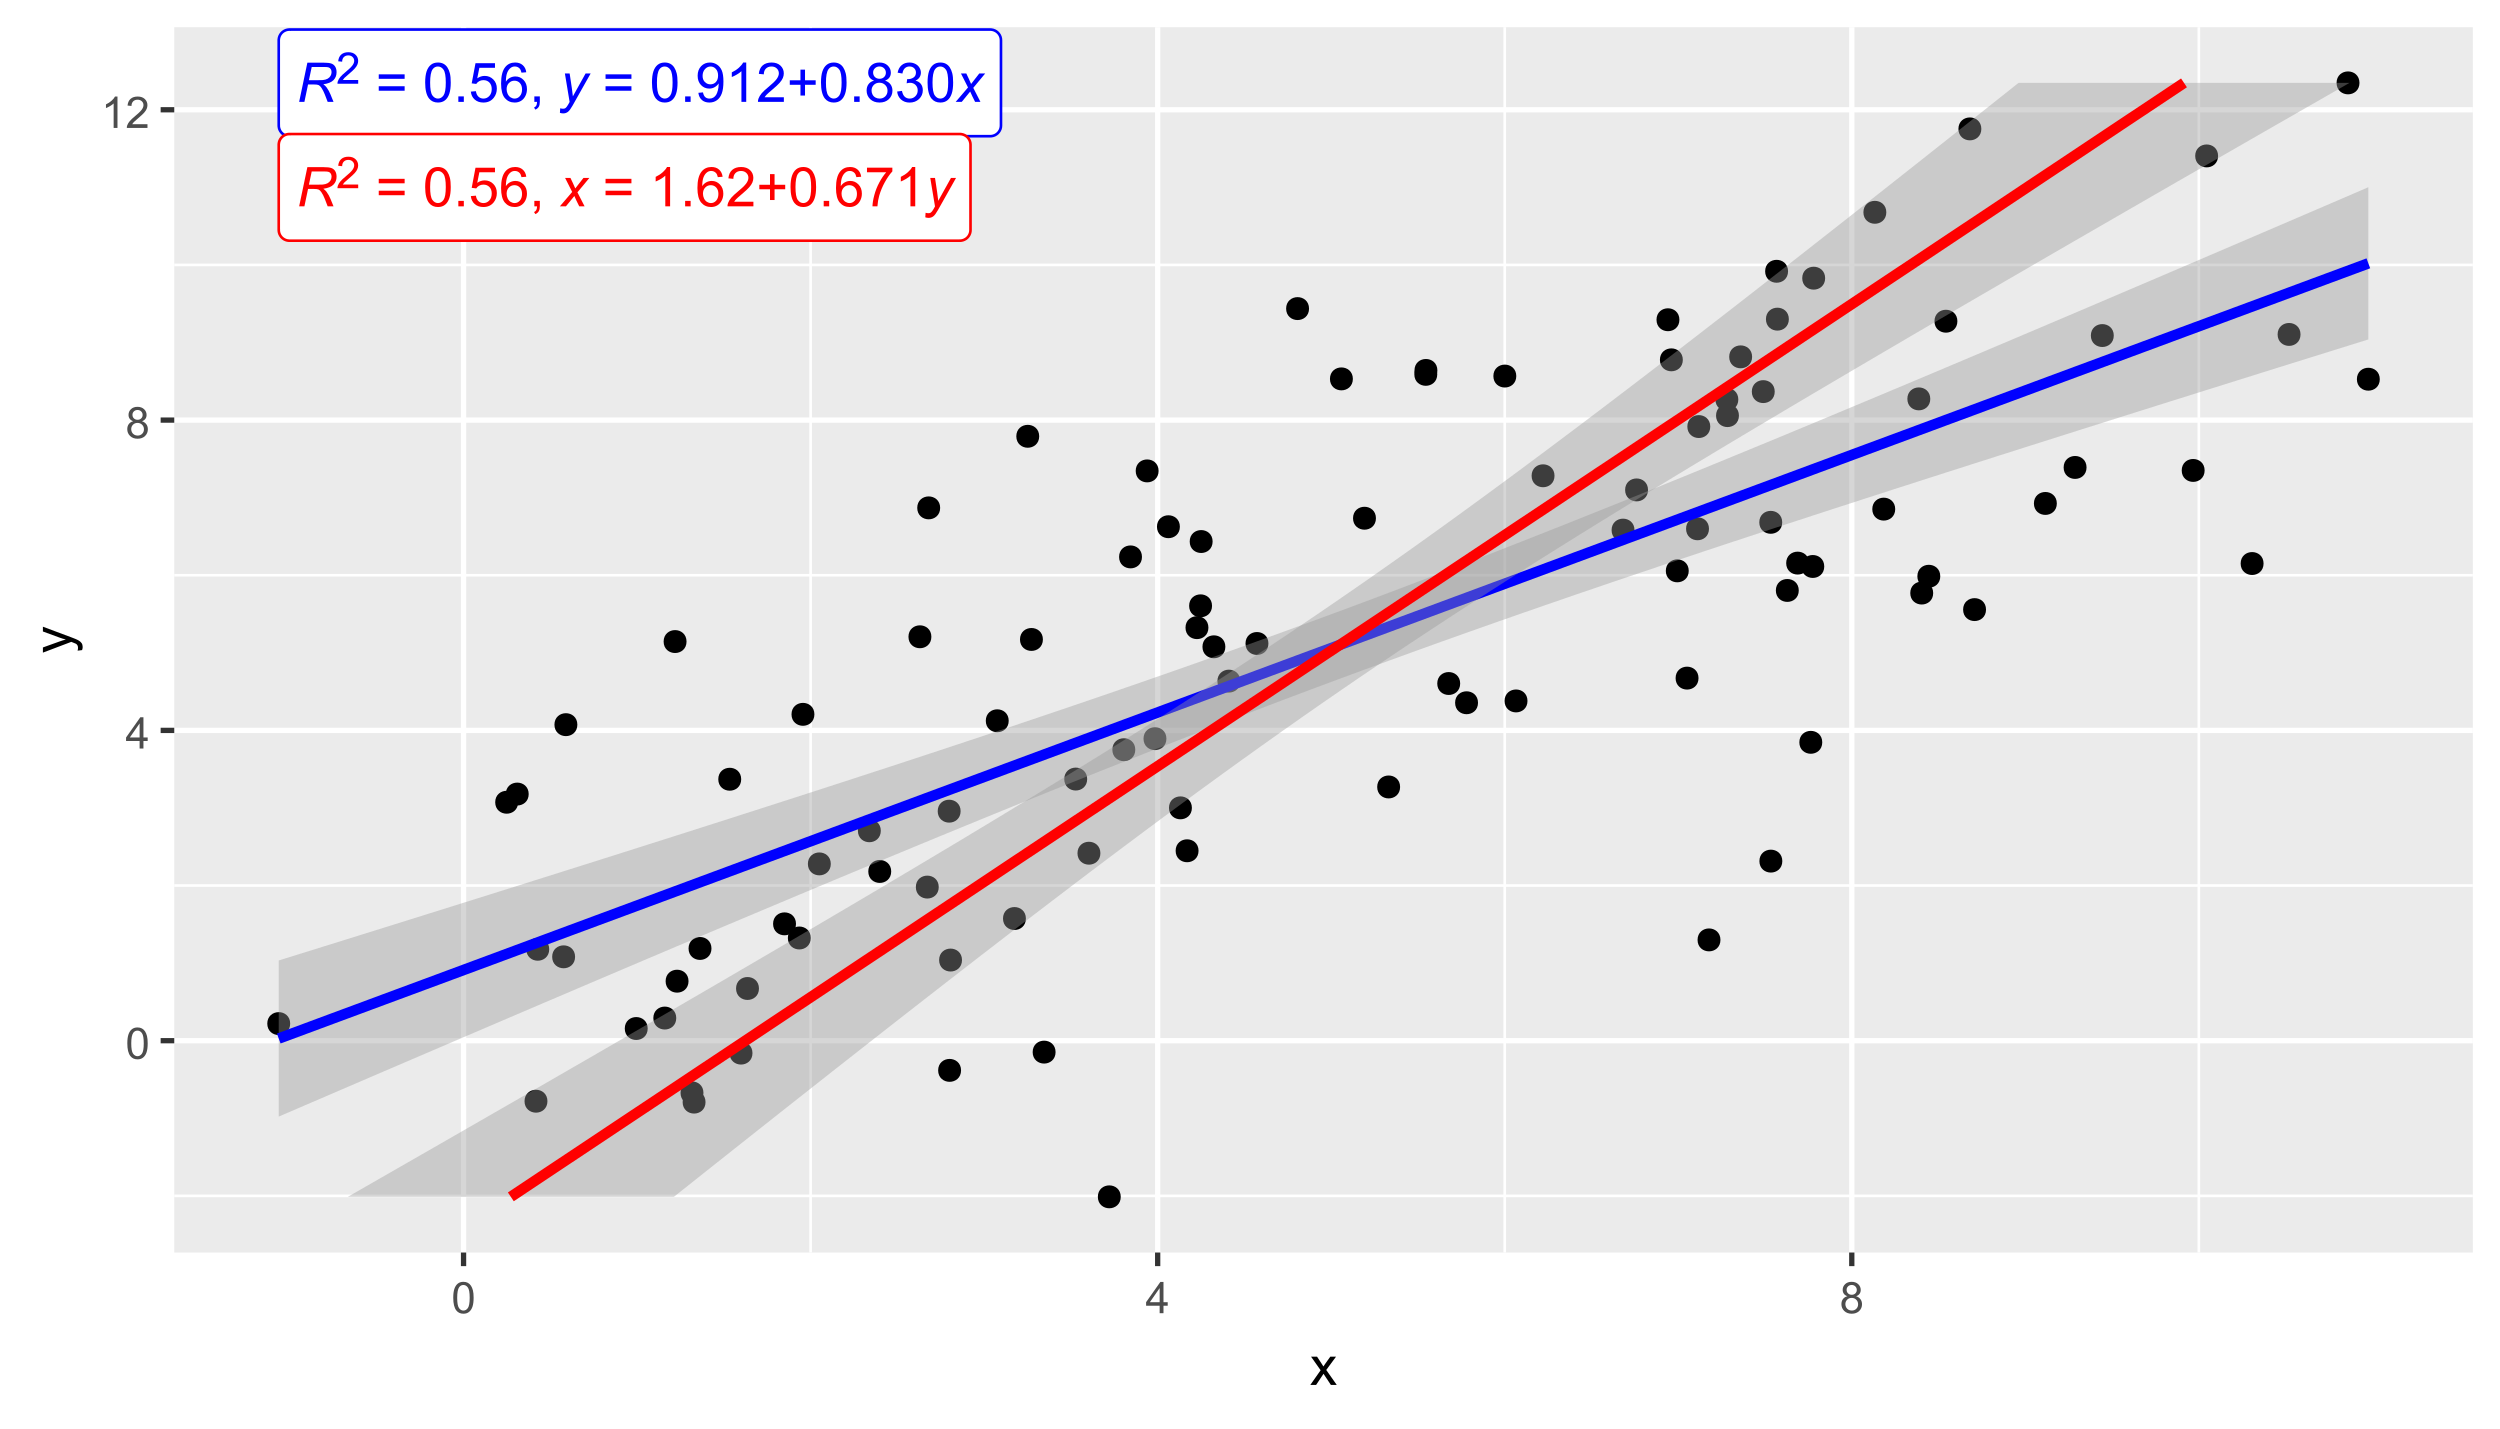<?xml version="1.0" encoding="UTF-8"?>
<svg xmlns="http://www.w3.org/2000/svg" xmlns:xlink="http://www.w3.org/1999/xlink" width="504" height="288" viewBox="0 0 504 288">
<defs>
<g>
<g id="glyph-0-0">
<path d="M 0.516 0 L 2.172 -7.902 L 5.488 -7.902 C 6.141 -7.902 6.637 -7.848 6.977 -7.738 C 7.312 -7.629 7.578 -7.422 7.77 -7.121 C 7.961 -6.82 8.059 -6.438 8.059 -5.977 C 8.059 -5.336 7.848 -4.801 7.43 -4.379 C 7.008 -3.953 6.328 -3.68 5.391 -3.551 C 5.68 -3.34 5.895 -3.133 6.043 -2.926 C 6.375 -2.465 6.641 -1.984 6.84 -1.488 L 7.445 0 L 6.266 0 L 5.699 -1.473 C 5.492 -2.004 5.258 -2.465 4.996 -2.852 C 4.816 -3.121 4.633 -3.297 4.445 -3.383 C 4.262 -3.469 3.957 -3.508 3.535 -3.508 L 2.309 -3.508 L 1.574 0 L 0.516 0 M 2.484 -4.367 L 3.945 -4.367 C 4.621 -4.367 5.062 -4.375 5.266 -4.395 C 5.664 -4.434 5.992 -4.523 6.246 -4.664 C 6.504 -4.805 6.699 -4.992 6.84 -5.23 C 6.98 -5.465 7.051 -5.723 7.051 -5.996 C 7.051 -6.223 7 -6.426 6.895 -6.594 C 6.789 -6.766 6.652 -6.883 6.484 -6.941 C 6.316 -7.004 6.027 -7.035 5.621 -7.035 L 3.047 -7.035 Z M 2.484 -4.367 "/>
</g>
<g id="glyph-0-1">
<path d="M 0 2.211 L 0.059 1.293 C 0.262 1.352 0.457 1.379 0.648 1.379 C 0.844 1.379 1.004 1.336 1.125 1.246 C 1.285 1.125 1.457 0.902 1.645 0.578 L 1.957 0.016 L 1.004 -5.727 L 1.961 -5.727 L 2.395 -2.828 C 2.48 -2.258 2.555 -1.688 2.613 -1.117 L 5.176 -5.727 L 6.195 -5.727 L 2.543 0.762 C 2.191 1.391 1.879 1.812 1.605 2.016 C 1.332 2.223 1.02 2.324 0.664 2.324 C 0.438 2.324 0.215 2.285 0 2.211 Z M 0 2.211 "/>
</g>
<g id="glyph-0-2">
<path d="M -0.016 0 L 2.473 -2.906 L 1.047 -5.727 L 2.125 -5.727 L 2.609 -4.707 C 2.789 -4.324 2.949 -3.961 3.094 -3.613 L 4.742 -5.727 L 5.934 -5.727 L 3.531 -2.828 L 4.977 0 L 3.898 0 L 3.324 -1.164 C 3.203 -1.414 3.066 -1.719 2.91 -2.086 L 1.207 0 Z M -0.016 0 "/>
</g>
<g id="glyph-1-0">
<path d="M 4.445 -0.746 L 4.445 0 L 0.266 0 C 0.262 -0.188 0.293 -0.367 0.359 -0.539 C 0.465 -0.824 0.633 -1.105 0.867 -1.379 C 1.102 -1.656 1.441 -1.977 1.883 -2.336 C 2.57 -2.902 3.035 -3.348 3.277 -3.676 C 3.52 -4.004 3.641 -4.316 3.641 -4.609 C 3.641 -4.918 3.531 -5.176 3.309 -5.387 C 3.09 -5.602 2.805 -5.707 2.449 -5.707 C 2.074 -5.707 1.777 -5.594 1.551 -5.367 C 1.328 -5.145 1.215 -4.836 1.211 -4.438 L 0.414 -4.52 C 0.469 -5.113 0.676 -5.566 1.031 -5.879 C 1.387 -6.191 1.867 -6.348 2.465 -6.348 C 3.074 -6.348 3.555 -6.18 3.906 -5.844 C 4.262 -5.508 4.438 -5.09 4.438 -4.594 C 4.438 -4.34 4.387 -4.09 4.281 -3.848 C 4.18 -3.602 4.008 -3.344 3.766 -3.074 C 3.527 -2.805 3.129 -2.434 2.57 -1.961 C 2.105 -1.57 1.805 -1.305 1.672 -1.168 C 1.539 -1.027 1.434 -0.887 1.344 -0.746 Z M 4.445 -0.746 "/>
</g>
<g id="glyph-2-0">
<path d="M 5.832 -4.648 L 0.613 -4.648 L 0.613 -5.551 L 5.832 -5.551 L 5.832 -4.648 M 5.832 -2.246 L 0.613 -2.246 L 0.613 -3.152 L 5.832 -3.152 Z M 5.832 -2.246 "/>
</g>
<g id="glyph-2-1">
<path d="M 0.457 -3.898 C 0.457 -4.832 0.555 -5.582 0.746 -6.152 C 0.938 -6.723 1.223 -7.164 1.605 -7.473 C 1.984 -7.781 2.461 -7.934 3.035 -7.934 C 3.457 -7.934 3.832 -7.848 4.152 -7.68 C 4.469 -7.508 4.734 -7.262 4.941 -6.941 C 5.152 -6.617 5.316 -6.227 5.434 -5.766 C 5.551 -5.305 5.613 -4.68 5.613 -3.898 C 5.613 -2.969 5.516 -2.223 5.324 -1.652 C 5.137 -1.082 4.852 -0.641 4.473 -0.332 C 4.094 -0.02 3.613 0.133 3.035 0.133 C 2.273 0.133 1.676 -0.137 1.238 -0.684 C 0.719 -1.344 0.457 -2.414 0.457 -3.898 M 1.457 -3.898 C 1.457 -2.602 1.605 -1.738 1.91 -1.309 C 2.215 -0.879 2.59 -0.664 3.035 -0.664 C 3.48 -0.664 3.855 -0.879 4.16 -1.309 C 4.461 -1.742 4.613 -2.605 4.613 -3.898 C 4.613 -5.199 4.461 -6.062 4.16 -6.488 C 3.855 -6.918 3.477 -7.133 3.023 -7.133 C 2.578 -7.133 2.223 -6.941 1.957 -6.566 C 1.621 -6.086 1.457 -5.195 1.457 -3.898 Z M 1.457 -3.898 "/>
</g>
<g id="glyph-2-2">
<path d="M 1.004 0 L 1.004 -1.105 L 2.109 -1.105 L 2.109 0 Z M 1.004 0 "/>
</g>
<g id="glyph-2-3">
<path d="M 0.457 -2.07 L 1.477 -2.156 C 1.551 -1.66 1.727 -1.289 2.004 -1.039 C 2.277 -0.789 2.609 -0.664 2.996 -0.664 C 3.465 -0.664 3.859 -0.84 4.184 -1.191 C 4.508 -1.543 4.668 -2.012 4.668 -2.594 C 4.668 -3.145 4.512 -3.582 4.203 -3.902 C 3.891 -4.223 3.484 -4.383 2.98 -4.383 C 2.668 -4.383 2.387 -4.312 2.133 -4.168 C 1.883 -4.027 1.684 -3.844 1.543 -3.617 L 0.629 -3.734 L 1.395 -7.793 L 5.324 -7.793 L 5.324 -6.867 L 2.172 -6.867 L 1.746 -4.742 C 2.223 -5.074 2.719 -5.238 3.238 -5.238 C 3.93 -5.238 4.512 -5 4.984 -4.523 C 5.461 -4.043 5.699 -3.43 5.699 -2.68 C 5.699 -1.965 5.488 -1.348 5.074 -0.824 C 4.566 -0.184 3.875 0.133 2.996 0.133 C 2.277 0.133 1.691 -0.066 1.238 -0.469 C 0.781 -0.871 0.523 -1.406 0.457 -2.07 Z M 0.457 -2.07 "/>
</g>
<g id="glyph-2-4">
<path d="M 5.492 -5.969 L 4.527 -5.891 C 4.441 -6.273 4.32 -6.551 4.16 -6.723 C 3.898 -7 3.574 -7.137 3.191 -7.137 C 2.883 -7.137 2.609 -7.051 2.379 -6.879 C 2.07 -6.656 1.832 -6.332 1.656 -5.902 C 1.48 -5.477 1.387 -4.867 1.379 -4.074 C 1.613 -4.43 1.898 -4.695 2.238 -4.867 C 2.574 -5.039 2.93 -5.125 3.301 -5.125 C 3.945 -5.125 4.496 -4.887 4.949 -4.41 C 5.406 -3.938 5.633 -3.32 5.633 -2.566 C 5.633 -2.07 5.527 -1.609 5.312 -1.184 C 5.098 -0.758 4.805 -0.43 4.43 -0.203 C 4.059 0.023 3.633 0.133 3.16 0.133 C 2.352 0.133 1.691 -0.164 1.18 -0.758 C 0.672 -1.352 0.414 -2.332 0.414 -3.699 C 0.414 -5.227 0.695 -6.336 1.262 -7.027 C 1.754 -7.633 2.418 -7.934 3.25 -7.934 C 3.871 -7.934 4.383 -7.762 4.777 -7.41 C 5.176 -7.062 5.414 -6.582 5.492 -5.969 M 1.531 -2.559 C 1.531 -2.227 1.602 -1.906 1.742 -1.602 C 1.887 -1.297 2.086 -1.062 2.34 -0.902 C 2.594 -0.742 2.863 -0.664 3.145 -0.664 C 3.551 -0.664 3.906 -0.828 4.199 -1.16 C 4.492 -1.488 4.641 -1.938 4.641 -2.508 C 4.641 -3.055 4.496 -3.484 4.203 -3.797 C 3.914 -4.113 3.547 -4.27 3.105 -4.27 C 2.668 -4.27 2.293 -4.113 1.988 -3.797 C 1.684 -3.484 1.531 -3.07 1.531 -2.559 Z M 1.531 -2.559 "/>
</g>
<g id="glyph-2-5">
<path d="M 0.98 0 L 0.98 -1.105 L 2.086 -1.105 L 2.086 0 C 2.086 0.406 2.016 0.734 1.871 0.984 C 1.727 1.234 1.5 1.426 1.188 1.562 L 0.918 1.148 C 1.121 1.059 1.273 0.926 1.371 0.754 C 1.465 0.578 1.52 0.328 1.531 0 Z M 0.98 0 "/>
</g>
<g id="glyph-2-6">
<path d="M 0.605 -1.828 L 1.535 -1.914 C 1.617 -1.477 1.766 -1.156 1.988 -0.961 C 2.211 -0.762 2.496 -0.664 2.848 -0.664 C 3.145 -0.664 3.406 -0.73 3.629 -0.867 C 3.855 -1.004 4.039 -1.188 4.184 -1.414 C 4.328 -1.645 4.445 -1.953 4.543 -2.34 C 4.641 -2.727 4.691 -3.121 4.691 -3.523 C 4.691 -3.57 4.688 -3.633 4.684 -3.719 C 4.492 -3.41 4.227 -3.16 3.891 -2.969 C 3.555 -2.773 3.188 -2.68 2.797 -2.68 C 2.145 -2.68 1.59 -2.918 1.137 -3.391 C 0.684 -3.863 0.457 -4.492 0.457 -5.266 C 0.457 -6.066 0.695 -6.715 1.168 -7.203 C 1.641 -7.691 2.23 -7.934 2.941 -7.934 C 3.457 -7.934 3.926 -7.797 4.352 -7.52 C 4.777 -7.242 5.102 -6.848 5.324 -6.336 C 5.543 -5.824 5.656 -5.082 5.656 -4.113 C 5.656 -3.102 5.547 -2.301 5.324 -1.699 C 5.105 -1.102 4.781 -0.648 4.348 -0.336 C 3.914 -0.023 3.406 0.133 2.824 0.133 C 2.207 0.133 1.703 -0.035 1.309 -0.379 C 0.918 -0.723 0.684 -1.207 0.605 -1.828 M 4.578 -5.316 C 4.578 -5.871 4.43 -6.312 4.133 -6.641 C 3.836 -6.969 3.48 -7.133 3.062 -7.133 C 2.629 -7.133 2.254 -6.957 1.934 -6.602 C 1.617 -6.25 1.457 -5.793 1.457 -5.234 C 1.457 -4.73 1.605 -4.32 1.91 -4.008 C 2.215 -3.695 2.59 -3.535 3.035 -3.535 C 3.484 -3.535 3.852 -3.695 4.141 -4.008 C 4.434 -4.32 4.578 -4.758 4.578 -5.316 Z M 4.578 -5.316 "/>
</g>
<g id="glyph-2-7">
<path d="M 4.113 0 L 3.145 0 L 3.145 -6.184 C 2.91 -5.961 2.602 -5.738 2.223 -5.516 C 1.844 -5.293 1.504 -5.125 1.203 -5.012 L 1.203 -5.949 C 1.746 -6.207 2.219 -6.516 2.625 -6.879 C 3.031 -7.242 3.32 -7.594 3.488 -7.934 L 4.113 -7.934 Z M 4.113 0 "/>
</g>
<g id="glyph-2-8">
<path d="M 5.559 -0.934 L 5.559 0 L 0.336 0 C 0.328 -0.234 0.363 -0.457 0.449 -0.672 C 0.582 -1.031 0.793 -1.379 1.086 -1.727 C 1.379 -2.07 1.801 -2.469 2.355 -2.922 C 3.215 -3.625 3.793 -4.184 4.098 -4.594 C 4.398 -5.008 4.551 -5.395 4.551 -5.762 C 4.551 -6.148 4.41 -6.473 4.137 -6.734 C 3.863 -7 3.504 -7.133 3.062 -7.133 C 2.594 -7.133 2.223 -6.992 1.941 -6.711 C 1.66 -6.43 1.52 -6.043 1.516 -5.547 L 0.516 -5.648 C 0.586 -6.395 0.844 -6.961 1.289 -7.352 C 1.734 -7.738 2.332 -7.934 3.082 -7.934 C 3.84 -7.934 4.441 -7.723 4.883 -7.305 C 5.324 -6.883 5.547 -6.363 5.547 -5.742 C 5.547 -5.426 5.48 -5.113 5.352 -4.809 C 5.223 -4.504 5.008 -4.18 4.707 -3.844 C 4.41 -3.504 3.91 -3.043 3.211 -2.453 C 2.629 -1.965 2.258 -1.633 2.09 -1.457 C 1.926 -1.285 1.789 -1.109 1.684 -0.934 Z M 5.559 -0.934 "/>
</g>
<g id="glyph-2-9">
<path d="M 2.766 -1.277 L 2.766 -3.445 L 0.613 -3.445 L 0.613 -4.352 L 2.766 -4.352 L 2.766 -6.5 L 3.684 -6.5 L 3.684 -4.352 L 5.832 -4.352 L 5.832 -3.445 L 3.684 -3.445 L 3.684 -1.277 Z M 2.766 -1.277 "/>
</g>
<g id="glyph-2-10">
<path d="M 1.953 -4.285 C 1.551 -4.434 1.25 -4.645 1.055 -4.918 C 0.863 -5.188 0.766 -5.516 0.766 -5.898 C 0.766 -6.473 0.973 -6.957 1.387 -7.348 C 1.797 -7.738 2.348 -7.934 3.035 -7.934 C 3.727 -7.934 4.281 -7.734 4.699 -7.332 C 5.121 -6.934 5.332 -6.445 5.332 -5.871 C 5.332 -5.504 5.234 -5.184 5.043 -4.914 C 4.852 -4.641 4.559 -4.434 4.168 -4.285 C 4.652 -4.129 5.02 -3.871 5.273 -3.52 C 5.527 -3.168 5.656 -2.746 5.656 -2.258 C 5.656 -1.582 5.414 -1.016 4.938 -0.555 C 4.461 -0.094 3.832 0.133 3.051 0.133 C 2.27 0.133 1.641 -0.098 1.164 -0.559 C 0.688 -1.02 0.449 -1.594 0.449 -2.285 C 0.449 -2.801 0.578 -3.23 0.84 -3.578 C 1.098 -3.922 1.469 -4.16 1.953 -4.285 M 1.758 -5.93 C 1.758 -5.555 1.879 -5.25 2.117 -5.012 C 2.359 -4.777 2.672 -4.656 3.055 -4.656 C 3.43 -4.656 3.738 -4.773 3.977 -5.012 C 4.215 -5.246 4.332 -5.535 4.332 -5.875 C 4.332 -6.23 4.211 -6.531 3.965 -6.773 C 3.719 -7.016 3.414 -7.137 3.047 -7.137 C 2.676 -7.137 2.367 -7.02 2.125 -6.781 C 1.879 -6.543 1.758 -6.262 1.758 -5.93 M 1.445 -2.281 C 1.445 -2.004 1.512 -1.734 1.641 -1.477 C 1.773 -1.219 1.969 -1.02 2.227 -0.875 C 2.484 -0.734 2.762 -0.664 3.062 -0.664 C 3.523 -0.664 3.906 -0.812 4.211 -1.109 C 4.512 -1.41 4.664 -1.789 4.664 -2.246 C 4.664 -2.715 4.508 -3.102 4.195 -3.406 C 3.887 -3.711 3.496 -3.863 3.031 -3.863 C 2.574 -3.863 2.195 -3.715 1.895 -3.414 C 1.594 -3.109 1.445 -2.734 1.445 -2.281 Z M 1.445 -2.281 "/>
</g>
<g id="glyph-2-11">
<path d="M 0.465 -2.086 L 1.434 -2.215 C 1.547 -1.664 1.734 -1.27 2.004 -1.027 C 2.27 -0.785 2.598 -0.664 2.98 -0.664 C 3.438 -0.664 3.824 -0.82 4.137 -1.137 C 4.453 -1.453 4.609 -1.844 4.609 -2.312 C 4.609 -2.758 4.465 -3.125 4.172 -3.414 C 3.883 -3.703 3.512 -3.848 3.062 -3.848 C 2.879 -3.848 2.648 -3.812 2.379 -3.742 L 2.484 -4.594 C 2.551 -4.586 2.602 -4.582 2.641 -4.582 C 3.055 -4.582 3.426 -4.691 3.758 -4.906 C 4.086 -5.121 4.254 -5.453 4.254 -5.902 C 4.254 -6.258 4.133 -6.555 3.891 -6.785 C 3.652 -7.02 3.34 -7.137 2.961 -7.137 C 2.582 -7.137 2.27 -7.02 2.016 -6.781 C 1.766 -6.543 1.602 -6.188 1.531 -5.715 L 0.562 -5.887 C 0.68 -6.535 0.949 -7.039 1.371 -7.398 C 1.789 -7.758 2.312 -7.934 2.938 -7.934 C 3.367 -7.934 3.766 -7.844 4.129 -7.656 C 4.492 -7.473 4.77 -7.219 4.961 -6.898 C 5.152 -6.578 5.25 -6.242 5.25 -5.883 C 5.25 -5.539 5.16 -5.23 4.977 -4.949 C 4.793 -4.668 4.52 -4.445 4.16 -4.281 C 4.629 -4.172 4.992 -3.949 5.25 -3.609 C 5.508 -3.27 5.637 -2.844 5.637 -2.336 C 5.637 -1.645 5.387 -1.059 4.883 -0.578 C 4.379 -0.102 3.746 0.141 2.977 0.141 C 2.281 0.141 1.707 -0.066 1.246 -0.48 C 0.789 -0.895 0.527 -1.43 0.465 -2.086 Z M 0.465 -2.086 "/>
</g>
<g id="glyph-2-12">
<path d="M 0.523 -6.867 L 0.523 -7.801 L 5.637 -7.801 L 5.637 -7.047 C 5.137 -6.512 4.637 -5.797 4.141 -4.91 C 3.648 -4.023 3.266 -3.109 2.996 -2.172 C 2.805 -1.512 2.68 -0.785 2.625 0 L 1.629 0 C 1.641 -0.621 1.762 -1.371 1.996 -2.254 C 2.227 -3.133 2.562 -3.984 3 -4.801 C 3.438 -5.617 3.902 -6.309 4.395 -6.867 Z M 0.523 -6.867 "/>
</g>
<g id="glyph-3-0">
<path d="M 0.367 -3.105 C 0.367 -3.852 0.441 -4.449 0.594 -4.906 C 0.75 -5.359 0.977 -5.711 1.277 -5.957 C 1.582 -6.203 1.961 -6.324 2.418 -6.324 C 2.758 -6.324 3.055 -6.258 3.309 -6.121 C 3.562 -5.984 3.773 -5.789 3.941 -5.531 C 4.105 -5.277 4.238 -4.965 4.332 -4.594 C 4.426 -4.227 4.473 -3.73 4.473 -3.105 C 4.473 -2.367 4.398 -1.77 4.246 -1.316 C 4.094 -0.863 3.867 -0.512 3.562 -0.266 C 3.262 -0.016 2.879 0.109 2.418 0.109 C 1.812 0.109 1.336 -0.109 0.988 -0.547 C 0.574 -1.07 0.367 -1.922 0.367 -3.105 M 1.16 -3.105 C 1.16 -2.074 1.281 -1.383 1.523 -1.043 C 1.766 -0.699 2.062 -0.527 2.418 -0.527 C 2.773 -0.527 3.074 -0.699 3.316 -1.043 C 3.559 -1.387 3.68 -2.074 3.68 -3.105 C 3.68 -4.145 3.559 -4.832 3.316 -5.172 C 3.074 -5.516 2.773 -5.684 2.41 -5.684 C 2.055 -5.684 1.773 -5.535 1.559 -5.234 C 1.293 -4.852 1.16 -4.141 1.16 -3.105 Z M 1.16 -3.105 "/>
</g>
<g id="glyph-3-1">
<path d="M 2.844 0 L 2.844 -1.508 L 0.113 -1.508 L 0.113 -2.219 L 2.988 -6.301 L 3.617 -6.301 L 3.617 -2.219 L 4.469 -2.219 L 4.469 -1.508 L 3.617 -1.508 L 3.617 0 L 2.844 0 M 2.844 -2.219 L 2.844 -5.059 L 0.871 -2.219 Z M 2.844 -2.219 "/>
</g>
<g id="glyph-3-2">
<path d="M 1.555 -3.418 C 1.234 -3.535 0.996 -3.699 0.844 -3.918 C 0.688 -4.137 0.609 -4.398 0.609 -4.699 C 0.609 -5.16 0.773 -5.543 1.105 -5.855 C 1.434 -6.168 1.871 -6.324 2.418 -6.324 C 2.969 -6.324 3.41 -6.164 3.746 -5.848 C 4.082 -5.527 4.25 -5.137 4.25 -4.68 C 4.25 -4.387 4.172 -4.133 4.02 -3.918 C 3.867 -3.699 3.633 -3.535 3.32 -3.418 C 3.707 -3.289 4.004 -3.086 4.203 -2.805 C 4.406 -2.523 4.508 -2.191 4.508 -1.801 C 4.508 -1.262 4.316 -0.809 3.938 -0.441 C 3.555 -0.074 3.055 0.109 2.434 0.109 C 1.809 0.109 1.309 -0.078 0.93 -0.445 C 0.547 -0.812 0.355 -1.273 0.355 -1.82 C 0.355 -2.23 0.461 -2.574 0.668 -2.852 C 0.875 -3.129 1.172 -3.316 1.555 -3.418 M 1.402 -4.727 C 1.402 -4.43 1.496 -4.184 1.688 -3.996 C 1.879 -3.809 2.129 -3.711 2.438 -3.711 C 2.734 -3.711 2.977 -3.805 3.168 -3.992 C 3.359 -4.18 3.453 -4.41 3.453 -4.684 C 3.453 -4.969 3.355 -5.207 3.16 -5.398 C 2.965 -5.594 2.719 -5.688 2.43 -5.688 C 2.133 -5.688 1.887 -5.594 1.691 -5.406 C 1.5 -5.215 1.402 -4.988 1.402 -4.727 M 1.152 -1.816 C 1.152 -1.598 1.203 -1.383 1.309 -1.176 C 1.414 -0.973 1.57 -0.812 1.773 -0.699 C 1.98 -0.586 2.203 -0.527 2.441 -0.527 C 2.809 -0.527 3.117 -0.648 3.355 -0.887 C 3.598 -1.121 3.719 -1.426 3.719 -1.793 C 3.719 -2.164 3.594 -2.473 3.344 -2.715 C 3.098 -2.961 2.789 -3.082 2.414 -3.082 C 2.051 -3.082 1.75 -2.961 1.512 -2.719 C 1.27 -2.48 1.152 -2.18 1.152 -1.816 Z M 1.152 -1.816 "/>
</g>
<g id="glyph-3-3">
<path d="M 3.277 0 L 2.504 0 L 2.504 -4.93 C 2.32 -4.75 2.074 -4.574 1.773 -4.395 C 1.469 -4.219 1.199 -4.086 0.957 -3.996 L 0.957 -4.742 C 1.391 -4.945 1.77 -5.195 2.094 -5.484 C 2.418 -5.773 2.645 -6.055 2.781 -6.324 L 3.277 -6.324 Z M 3.277 0 "/>
</g>
<g id="glyph-3-4">
<path d="M 4.43 -0.742 L 4.43 0 L 0.266 0 C 0.262 -0.188 0.289 -0.367 0.355 -0.539 C 0.461 -0.82 0.633 -1.102 0.867 -1.375 C 1.098 -1.648 1.438 -1.969 1.879 -2.328 C 2.562 -2.891 3.023 -3.336 3.266 -3.664 C 3.508 -3.992 3.625 -4.301 3.625 -4.594 C 3.625 -4.898 3.516 -5.16 3.297 -5.367 C 3.078 -5.578 2.793 -5.684 2.441 -5.684 C 2.066 -5.684 1.77 -5.574 1.547 -5.352 C 1.324 -5.125 1.211 -4.816 1.207 -4.422 L 0.414 -4.504 C 0.469 -5.098 0.672 -5.547 1.027 -5.859 C 1.383 -6.168 1.859 -6.324 2.457 -6.324 C 3.062 -6.324 3.539 -6.156 3.895 -5.824 C 4.246 -5.488 4.422 -5.07 4.422 -4.578 C 4.422 -4.324 4.371 -4.078 4.266 -3.832 C 4.164 -3.59 3.992 -3.332 3.754 -3.062 C 3.516 -2.793 3.117 -2.426 2.562 -1.957 C 2.098 -1.566 1.801 -1.301 1.668 -1.164 C 1.535 -1.023 1.426 -0.883 1.34 -0.742 Z M 4.43 -0.742 "/>
</g>
<g id="glyph-4-0">
<path d="M 0.082 0 L 2.164 -2.965 L 0.234 -5.703 L 1.445 -5.703 L 2.32 -4.367 C 2.484 -4.113 2.617 -3.898 2.719 -3.727 C 2.875 -3.965 3.02 -4.172 3.152 -4.355 L 4.113 -5.703 L 5.27 -5.703 L 3.297 -3.02 L 5.418 0 L 4.234 0 L 3.062 -1.773 L 2.75 -2.25 L 1.25 0 Z M 0.082 0 "/>
</g>
<g id="glyph-5-0">
<path d="M 2.195 -0.684 L 1.289 -0.574 C 1.348 -0.785 1.375 -0.969 1.375 -1.129 C 1.375 -1.344 1.34 -1.516 1.266 -1.645 C 1.195 -1.773 1.094 -1.879 0.969 -1.961 C 0.871 -2.02 0.629 -2.121 0.246 -2.258 C 0.195 -2.273 0.113 -2.301 0.012 -2.344 L -5.703 -0.176 L -5.703 -1.219 L -2.402 -2.406 C -1.98 -2.559 -1.543 -2.699 -1.078 -2.82 C -1.523 -2.93 -1.957 -3.062 -2.379 -3.219 L -5.703 -4.438 L -5.703 -5.402 L 0.098 -3.234 C 0.723 -3 1.156 -2.82 1.391 -2.691 C 1.711 -2.52 1.945 -2.32 2.094 -2.102 C 2.242 -1.879 2.316 -1.613 2.316 -1.305 C 2.316 -1.117 2.277 -0.91 2.195 -0.684 Z M 2.195 -0.684 "/>
</g>
</g>
<clipPath id="clip-0">
<path clip-rule="nonzero" d="M 35.129 5.48 L 498.523 5.48 L 498.523 252.512 L 35.129 252.512 Z M 35.129 5.48 "/>
</clipPath>
<clipPath id="clip-1">
<path clip-rule="nonzero" d="M 35.129 240 L 498.523 240 L 498.523 242 L 35.129 242 Z M 35.129 240 "/>
</clipPath>
<clipPath id="clip-2">
<path clip-rule="nonzero" d="M 35.129 178 L 498.523 178 L 498.523 179 L 35.129 179 Z M 35.129 178 "/>
</clipPath>
<clipPath id="clip-3">
<path clip-rule="nonzero" d="M 35.129 115 L 498.523 115 L 498.523 117 L 35.129 117 Z M 35.129 115 "/>
</clipPath>
<clipPath id="clip-4">
<path clip-rule="nonzero" d="M 35.129 53 L 498.523 53 L 498.523 54 L 35.129 54 Z M 35.129 53 "/>
</clipPath>
<clipPath id="clip-5">
<path clip-rule="nonzero" d="M 163 5.48 L 164 5.48 L 164 252.512 L 163 252.512 Z M 163 5.48 "/>
</clipPath>
<clipPath id="clip-6">
<path clip-rule="nonzero" d="M 303 5.48 L 304 5.48 L 304 252.512 L 303 252.512 Z M 303 5.48 "/>
</clipPath>
<clipPath id="clip-7">
<path clip-rule="nonzero" d="M 443 5.48 L 444 5.48 L 444 252.512 L 443 252.512 Z M 443 5.48 "/>
</clipPath>
<clipPath id="clip-8">
<path clip-rule="nonzero" d="M 35.129 209 L 498.523 209 L 498.523 211 L 35.129 211 Z M 35.129 209 "/>
</clipPath>
<clipPath id="clip-9">
<path clip-rule="nonzero" d="M 35.129 146 L 498.523 146 L 498.523 148 L 35.129 148 Z M 35.129 146 "/>
</clipPath>
<clipPath id="clip-10">
<path clip-rule="nonzero" d="M 35.129 84 L 498.523 84 L 498.523 86 L 35.129 86 Z M 35.129 84 "/>
</clipPath>
<clipPath id="clip-11">
<path clip-rule="nonzero" d="M 35.129 21 L 498.523 21 L 498.523 23 L 35.129 23 Z M 35.129 21 "/>
</clipPath>
<clipPath id="clip-12">
<path clip-rule="nonzero" d="M 92 5.48 L 94 5.48 L 94 252.512 L 92 252.512 Z M 92 5.48 "/>
</clipPath>
<clipPath id="clip-13">
<path clip-rule="nonzero" d="M 232 5.48 L 234 5.48 L 234 252.512 L 232 252.512 Z M 232 5.48 "/>
</clipPath>
<clipPath id="clip-14">
<path clip-rule="nonzero" d="M 372 5.48 L 374 5.48 L 374 252.512 L 372 252.512 Z M 372 5.48 "/>
</clipPath>
<clipPath id="clip-15">
<path clip-rule="nonzero" d="M 56 5.48 L 202 5.48 L 202 28 L 56 28 Z M 56 5.48 "/>
</clipPath>
<clipPath id="clip-16">
<path clip-rule="nonzero" d="M 55 5.48 L 203 5.48 L 203 28 L 55 28 Z M 55 5.48 "/>
</clipPath>
</defs>
<rect x="-50.4" y="-28.8" width="604.8" height="345.6" fill="rgb(100%, 100%, 100%)" fill-opacity="1"/>
<rect x="-50.4" y="-28.8" width="604.8" height="345.6" fill="rgb(100%, 100%, 100%)" fill-opacity="1"/>
<path fill="none" stroke-width="1.067" stroke-linecap="round" stroke-linejoin="round" stroke="rgb(100%, 100%, 100%)" stroke-opacity="1" stroke-miterlimit="10" d="M 0 288 L 504 288 L 504 0 L 0 0 Z M 0 288 "/>
<g clip-path="url(#clip-0)">
<path fill-rule="nonzero" fill="rgb(92.157%, 92.157%, 92.157%)" fill-opacity="1" d="M 35.129 252.508 L 498.523 252.508 L 498.523 5.477 L 35.129 5.477 Z M 35.129 252.508 "/>
</g>
<g clip-path="url(#clip-1)">
<path fill="none" stroke-width="0.533" stroke-linecap="butt" stroke-linejoin="round" stroke="rgb(100%, 100%, 100%)" stroke-opacity="1" stroke-miterlimit="10" d="M 35.129 241.086 L 498.52 241.086 "/>
</g>
<g clip-path="url(#clip-2)">
<path fill="none" stroke-width="0.533" stroke-linecap="butt" stroke-linejoin="round" stroke="rgb(100%, 100%, 100%)" stroke-opacity="1" stroke-miterlimit="10" d="M 35.129 178.527 L 498.52 178.527 "/>
</g>
<g clip-path="url(#clip-3)">
<path fill="none" stroke-width="0.533" stroke-linecap="butt" stroke-linejoin="round" stroke="rgb(100%, 100%, 100%)" stroke-opacity="1" stroke-miterlimit="10" d="M 35.129 115.969 L 498.52 115.969 "/>
</g>
<g clip-path="url(#clip-4)">
<path fill="none" stroke-width="0.533" stroke-linecap="butt" stroke-linejoin="round" stroke="rgb(100%, 100%, 100%)" stroke-opacity="1" stroke-miterlimit="10" d="M 35.129 53.414 L 498.52 53.414 "/>
</g>
<g clip-path="url(#clip-5)">
<path fill="none" stroke-width="0.533" stroke-linecap="butt" stroke-linejoin="round" stroke="rgb(100%, 100%, 100%)" stroke-opacity="1" stroke-miterlimit="10" d="M 163.418 252.508 L 163.418 5.48 "/>
</g>
<g clip-path="url(#clip-6)">
<path fill="none" stroke-width="0.533" stroke-linecap="butt" stroke-linejoin="round" stroke="rgb(100%, 100%, 100%)" stroke-opacity="1" stroke-miterlimit="10" d="M 303.352 252.508 L 303.352 5.48 "/>
</g>
<g clip-path="url(#clip-7)">
<path fill="none" stroke-width="0.533" stroke-linecap="butt" stroke-linejoin="round" stroke="rgb(100%, 100%, 100%)" stroke-opacity="1" stroke-miterlimit="10" d="M 443.285 252.508 L 443.285 5.48 "/>
</g>
<g clip-path="url(#clip-8)">
<path fill="none" stroke-width="1.067" stroke-linecap="butt" stroke-linejoin="round" stroke="rgb(100%, 100%, 100%)" stroke-opacity="1" stroke-miterlimit="10" d="M 35.129 209.809 L 498.52 209.809 "/>
</g>
<g clip-path="url(#clip-9)">
<path fill="none" stroke-width="1.067" stroke-linecap="butt" stroke-linejoin="round" stroke="rgb(100%, 100%, 100%)" stroke-opacity="1" stroke-miterlimit="10" d="M 35.129 147.25 L 498.52 147.25 "/>
</g>
<g clip-path="url(#clip-10)">
<path fill="none" stroke-width="1.067" stroke-linecap="butt" stroke-linejoin="round" stroke="rgb(100%, 100%, 100%)" stroke-opacity="1" stroke-miterlimit="10" d="M 35.129 84.691 L 498.52 84.691 "/>
</g>
<g clip-path="url(#clip-11)">
<path fill="none" stroke-width="1.067" stroke-linecap="butt" stroke-linejoin="round" stroke="rgb(100%, 100%, 100%)" stroke-opacity="1" stroke-miterlimit="10" d="M 35.129 22.133 L 498.52 22.133 "/>
</g>
<g clip-path="url(#clip-12)">
<path fill="none" stroke-width="1.067" stroke-linecap="butt" stroke-linejoin="round" stroke="rgb(100%, 100%, 100%)" stroke-opacity="1" stroke-miterlimit="10" d="M 93.453 252.508 L 93.453 5.48 "/>
</g>
<g clip-path="url(#clip-13)">
<path fill="none" stroke-width="1.067" stroke-linecap="butt" stroke-linejoin="round" stroke="rgb(100%, 100%, 100%)" stroke-opacity="1" stroke-miterlimit="10" d="M 233.387 252.508 L 233.387 5.48 "/>
</g>
<g clip-path="url(#clip-14)">
<path fill="none" stroke-width="1.067" stroke-linecap="butt" stroke-linejoin="round" stroke="rgb(100%, 100%, 100%)" stroke-opacity="1" stroke-miterlimit="10" d="M 373.32 252.508 L 373.32 5.48 "/>
</g>
<path fill-rule="nonzero" fill="rgb(0%, 0%, 0%)" fill-opacity="1" stroke-width="0.709" stroke-linecap="round" stroke-linejoin="round" stroke="rgb(0%, 0%, 0%)" stroke-opacity="1" stroke-miterlimit="10" d="M 110.008 222.004 C 110.008 224.609 106.098 224.609 106.098 222.004 C 106.098 219.398 110.008 219.398 110.008 222.004 "/>
<path fill-rule="nonzero" fill="rgb(0%, 0%, 0%)" fill-opacity="1" stroke-width="0.709" stroke-linecap="round" stroke-linejoin="round" stroke="rgb(0%, 0%, 0%)" stroke-opacity="1" stroke-miterlimit="10" d="M 58.145 206.359 C 58.145 208.965 54.238 208.965 54.238 206.359 C 54.238 203.75 58.145 203.75 58.145 206.359 "/>
<path fill-rule="nonzero" fill="rgb(0%, 0%, 0%)" fill-opacity="1" stroke-width="0.709" stroke-linecap="round" stroke-linejoin="round" stroke="rgb(0%, 0%, 0%)" stroke-opacity="1" stroke-miterlimit="10" d="M 130.219 207.352 C 130.219 209.957 126.309 209.957 126.309 207.352 C 126.309 204.742 130.219 204.742 130.219 207.352 "/>
<path fill-rule="nonzero" fill="rgb(0%, 0%, 0%)" fill-opacity="1" stroke-width="0.709" stroke-linecap="round" stroke-linejoin="round" stroke="rgb(0%, 0%, 0%)" stroke-opacity="1" stroke-miterlimit="10" d="M 135.977 205.242 C 135.977 207.848 132.066 207.848 132.066 205.242 C 132.066 202.633 135.977 202.633 135.977 205.242 "/>
<path fill-rule="nonzero" fill="rgb(0%, 0%, 0%)" fill-opacity="1" stroke-width="0.709" stroke-linecap="round" stroke-linejoin="round" stroke="rgb(0%, 0%, 0%)" stroke-opacity="1" stroke-miterlimit="10" d="M 141.461 220.328 C 141.461 222.934 137.551 222.934 137.551 220.328 C 137.551 217.719 141.461 217.719 141.461 220.328 "/>
<path fill-rule="nonzero" fill="rgb(0%, 0%, 0%)" fill-opacity="1" stroke-width="0.709" stroke-linecap="round" stroke-linejoin="round" stroke="rgb(0%, 0%, 0%)" stroke-opacity="1" stroke-miterlimit="10" d="M 143.078 191.211 C 143.078 193.816 139.168 193.816 139.168 191.211 C 139.168 188.602 143.078 188.602 143.078 191.211 "/>
<path fill-rule="nonzero" fill="rgb(0%, 0%, 0%)" fill-opacity="1" stroke-width="0.709" stroke-linecap="round" stroke-linejoin="round" stroke="rgb(0%, 0%, 0%)" stroke-opacity="1" stroke-miterlimit="10" d="M 151.344 212.309 C 151.344 214.914 147.434 214.914 147.434 212.309 C 147.434 209.703 151.344 209.703 151.344 212.309 "/>
<path fill-rule="nonzero" fill="rgb(0%, 0%, 0%)" fill-opacity="1" stroke-width="0.709" stroke-linecap="round" stroke-linejoin="round" stroke="rgb(0%, 0%, 0%)" stroke-opacity="1" stroke-miterlimit="10" d="M 138.453 197.809 C 138.453 200.414 134.543 200.414 134.543 197.809 C 134.543 195.199 138.453 195.199 138.453 197.809 "/>
<path fill-rule="nonzero" fill="rgb(0%, 0%, 0%)" fill-opacity="1" stroke-width="0.709" stroke-linecap="round" stroke-linejoin="round" stroke="rgb(0%, 0%, 0%)" stroke-opacity="1" stroke-miterlimit="10" d="M 206.465 185.176 C 206.465 187.781 202.559 187.781 202.559 185.176 C 202.559 182.566 206.465 182.566 206.465 185.176 "/>
<path fill-rule="nonzero" fill="rgb(0%, 0%, 0%)" fill-opacity="1" stroke-width="0.709" stroke-linecap="round" stroke-linejoin="round" stroke="rgb(0%, 0%, 0%)" stroke-opacity="1" stroke-miterlimit="10" d="M 188.895 178.836 C 188.895 181.445 184.988 181.445 184.988 178.836 C 184.988 176.23 188.895 176.23 188.895 178.836 "/>
<path fill-rule="nonzero" fill="rgb(0%, 0%, 0%)" fill-opacity="1" stroke-width="0.709" stroke-linecap="round" stroke-linejoin="round" stroke="rgb(0%, 0%, 0%)" stroke-opacity="1" stroke-miterlimit="10" d="M 106.23 160.082 C 106.23 162.688 102.32 162.688 102.32 160.082 C 102.32 157.477 106.23 157.477 106.23 160.082 "/>
<path fill-rule="nonzero" fill="rgb(0%, 0%, 0%)" fill-opacity="1" stroke-width="0.709" stroke-linecap="round" stroke-linejoin="round" stroke="rgb(0%, 0%, 0%)" stroke-opacity="1" stroke-miterlimit="10" d="M 104.098 161.734 C 104.098 164.34 100.188 164.34 100.188 161.734 C 100.188 159.125 104.098 159.125 104.098 161.734 "/>
<path fill-rule="nonzero" fill="rgb(0%, 0%, 0%)" fill-opacity="1" stroke-width="0.709" stroke-linecap="round" stroke-linejoin="round" stroke="rgb(0%, 0%, 0%)" stroke-opacity="1" stroke-miterlimit="10" d="M 116.039 146.094 C 116.039 148.699 112.129 148.699 112.129 146.094 C 112.129 143.484 116.039 143.484 116.039 146.094 "/>
<path fill-rule="nonzero" fill="rgb(0%, 0%, 0%)" fill-opacity="1" stroke-width="0.709" stroke-linecap="round" stroke-linejoin="round" stroke="rgb(0%, 0%, 0%)" stroke-opacity="1" stroke-miterlimit="10" d="M 193.305 163.531 C 193.305 166.141 189.395 166.141 189.395 163.531 C 189.395 160.926 193.305 160.926 193.305 163.531 "/>
<path fill-rule="nonzero" fill="rgb(0%, 0%, 0%)" fill-opacity="1" stroke-width="0.709" stroke-linecap="round" stroke-linejoin="round" stroke="rgb(0%, 0%, 0%)" stroke-opacity="1" stroke-miterlimit="10" d="M 141.879 222.188 C 141.879 224.793 137.973 224.793 137.973 222.188 C 137.973 219.582 141.879 219.582 141.879 222.188 "/>
<path fill-rule="nonzero" fill="rgb(0%, 0%, 0%)" fill-opacity="1" stroke-width="0.709" stroke-linecap="round" stroke-linejoin="round" stroke="rgb(0%, 0%, 0%)" stroke-opacity="1" stroke-miterlimit="10" d="M 110.367 191.371 C 110.367 193.977 106.457 193.977 106.457 191.371 C 106.457 188.766 110.367 188.766 110.367 191.371 "/>
<path fill-rule="nonzero" fill="rgb(0%, 0%, 0%)" fill-opacity="1" stroke-width="0.709" stroke-linecap="round" stroke-linejoin="round" stroke="rgb(0%, 0%, 0%)" stroke-opacity="1" stroke-miterlimit="10" d="M 179.312 175.688 C 179.312 178.293 175.402 178.293 175.402 175.688 C 175.402 173.078 179.312 173.078 179.312 175.688 "/>
<path fill-rule="nonzero" fill="rgb(0%, 0%, 0%)" fill-opacity="1" stroke-width="0.709" stroke-linecap="round" stroke-linejoin="round" stroke="rgb(0%, 0%, 0%)" stroke-opacity="1" stroke-miterlimit="10" d="M 221.484 172.008 C 221.484 174.613 217.574 174.613 217.574 172.008 C 217.574 169.402 221.484 169.402 221.484 172.008 "/>
<path fill-rule="nonzero" fill="rgb(0%, 0%, 0%)" fill-opacity="1" stroke-width="0.709" stroke-linecap="round" stroke-linejoin="round" stroke="rgb(0%, 0%, 0%)" stroke-opacity="1" stroke-miterlimit="10" d="M 149.07 157.094 C 149.07 159.703 145.16 159.703 145.16 157.094 C 145.16 154.488 149.07 154.488 149.07 157.094 "/>
<path fill-rule="nonzero" fill="rgb(0%, 0%, 0%)" fill-opacity="1" stroke-width="0.709" stroke-linecap="round" stroke-linejoin="round" stroke="rgb(0%, 0%, 0%)" stroke-opacity="1" stroke-miterlimit="10" d="M 115.582 192.895 C 115.582 195.5 111.672 195.5 111.672 192.895 C 111.672 190.289 115.582 190.289 115.582 192.895 "/>
<path fill-rule="nonzero" fill="rgb(0%, 0%, 0%)" fill-opacity="1" stroke-width="0.709" stroke-linecap="round" stroke-linejoin="round" stroke="rgb(0%, 0%, 0%)" stroke-opacity="1" stroke-miterlimit="10" d="M 160.117 186.246 C 160.117 188.855 156.207 188.855 156.207 186.246 C 156.207 183.641 160.117 183.641 160.117 186.246 "/>
<path fill-rule="nonzero" fill="rgb(0%, 0%, 0%)" fill-opacity="1" stroke-width="0.709" stroke-linecap="round" stroke-linejoin="round" stroke="rgb(0%, 0%, 0%)" stroke-opacity="1" stroke-miterlimit="10" d="M 163.094 189.098 C 163.094 191.707 159.188 191.707 159.188 189.098 C 159.188 186.492 163.094 186.492 163.094 189.098 "/>
<path fill-rule="nonzero" fill="rgb(0%, 0%, 0%)" fill-opacity="1" stroke-width="0.709" stroke-linecap="round" stroke-linejoin="round" stroke="rgb(0%, 0%, 0%)" stroke-opacity="1" stroke-miterlimit="10" d="M 193.586 193.547 C 193.586 196.156 189.68 196.156 189.68 193.547 C 189.68 190.941 193.586 190.941 193.586 193.547 "/>
<path fill-rule="nonzero" fill="rgb(0%, 0%, 0%)" fill-opacity="1" stroke-width="0.709" stroke-linecap="round" stroke-linejoin="round" stroke="rgb(0%, 0%, 0%)" stroke-opacity="1" stroke-miterlimit="10" d="M 177.215 167.48 C 177.215 170.09 173.305 170.09 173.305 167.48 C 173.305 164.875 177.215 164.875 177.215 167.48 "/>
<path fill-rule="nonzero" fill="rgb(0%, 0%, 0%)" fill-opacity="1" stroke-width="0.709" stroke-linecap="round" stroke-linejoin="round" stroke="rgb(0%, 0%, 0%)" stroke-opacity="1" stroke-miterlimit="10" d="M 193.395 215.789 C 193.395 218.395 189.484 218.395 189.484 215.789 C 189.484 213.18 193.395 213.18 193.395 215.789 "/>
<path fill-rule="nonzero" fill="rgb(0%, 0%, 0%)" fill-opacity="1" stroke-width="0.709" stroke-linecap="round" stroke-linejoin="round" stroke="rgb(0%, 0%, 0%)" stroke-opacity="1" stroke-miterlimit="10" d="M 138.051 129.34 C 138.051 131.945 134.141 131.945 134.141 129.34 C 134.141 126.73 138.051 126.73 138.051 129.34 "/>
<path fill-rule="nonzero" fill="rgb(0%, 0%, 0%)" fill-opacity="1" stroke-width="0.709" stroke-linecap="round" stroke-linejoin="round" stroke="rgb(0%, 0%, 0%)" stroke-opacity="1" stroke-miterlimit="10" d="M 212.449 212.105 C 212.449 214.715 208.539 214.715 208.539 212.105 C 208.539 209.5 212.449 209.5 212.449 212.105 "/>
<path fill-rule="nonzero" fill="rgb(0%, 0%, 0%)" fill-opacity="1" stroke-width="0.709" stroke-linecap="round" stroke-linejoin="round" stroke="rgb(0%, 0%, 0%)" stroke-opacity="1" stroke-miterlimit="10" d="M 233.219 94.934 C 233.219 97.543 229.312 97.543 229.312 94.934 C 229.312 92.328 233.219 92.328 233.219 94.934 "/>
<path fill-rule="nonzero" fill="rgb(0%, 0%, 0%)" fill-opacity="1" stroke-width="0.709" stroke-linecap="round" stroke-linejoin="round" stroke="rgb(0%, 0%, 0%)" stroke-opacity="1" stroke-miterlimit="10" d="M 152.652 199.281 C 152.652 201.887 148.742 201.887 148.742 199.281 C 148.742 196.672 152.652 196.672 152.652 199.281 "/>
<path fill-rule="nonzero" fill="rgb(0%, 0%, 0%)" fill-opacity="1" stroke-width="0.709" stroke-linecap="round" stroke-linejoin="round" stroke="rgb(0%, 0%, 0%)" stroke-opacity="1" stroke-miterlimit="10" d="M 209.148 87.957 C 209.148 90.562 205.242 90.562 205.242 87.957 C 205.242 85.352 209.148 85.352 209.148 87.957 "/>
<path fill-rule="nonzero" fill="rgb(0%, 0%, 0%)" fill-opacity="1" stroke-width="0.709" stroke-linecap="round" stroke-linejoin="round" stroke="rgb(0%, 0%, 0%)" stroke-opacity="1" stroke-miterlimit="10" d="M 203 145.309 C 203 147.914 199.09 147.914 199.09 145.309 C 199.09 142.703 203 142.703 203 145.309 "/>
<path fill-rule="nonzero" fill="rgb(0%, 0%, 0%)" fill-opacity="1" stroke-width="0.709" stroke-linecap="round" stroke-linejoin="round" stroke="rgb(0%, 0%, 0%)" stroke-opacity="1" stroke-miterlimit="10" d="M 209.895 128.914 C 209.895 131.52 205.984 131.52 205.984 128.914 C 205.984 126.309 209.895 126.309 209.895 128.914 "/>
<path fill-rule="nonzero" fill="rgb(0%, 0%, 0%)" fill-opacity="1" stroke-width="0.709" stroke-linecap="round" stroke-linejoin="round" stroke="rgb(0%, 0%, 0%)" stroke-opacity="1" stroke-miterlimit="10" d="M 167.133 174.16 C 167.133 176.766 163.223 176.766 163.223 174.16 C 163.223 171.555 167.133 171.555 167.133 174.16 "/>
<path fill-rule="nonzero" fill="rgb(0%, 0%, 0%)" fill-opacity="1" stroke-width="0.709" stroke-linecap="round" stroke-linejoin="round" stroke="rgb(0%, 0%, 0%)" stroke-opacity="1" stroke-miterlimit="10" d="M 163.828 144.012 C 163.828 146.617 159.922 146.617 159.922 144.012 C 159.922 141.402 163.828 141.402 163.828 144.012 "/>
<path fill-rule="nonzero" fill="rgb(0%, 0%, 0%)" fill-opacity="1" stroke-width="0.709" stroke-linecap="round" stroke-linejoin="round" stroke="rgb(0%, 0%, 0%)" stroke-opacity="1" stroke-miterlimit="10" d="M 218.82 157.059 C 218.82 159.668 214.91 159.668 214.91 157.059 C 214.91 154.453 218.82 154.453 218.82 157.059 "/>
<path fill-rule="nonzero" fill="rgb(0%, 0%, 0%)" fill-opacity="1" stroke-width="0.709" stroke-linecap="round" stroke-linejoin="round" stroke="rgb(0%, 0%, 0%)" stroke-opacity="1" stroke-miterlimit="10" d="M 234.793 148.918 C 234.793 151.523 230.887 151.523 230.887 148.918 C 230.887 146.312 234.793 146.312 234.793 148.918 "/>
<path fill-rule="nonzero" fill="rgb(0%, 0%, 0%)" fill-opacity="1" stroke-width="0.709" stroke-linecap="round" stroke-linejoin="round" stroke="rgb(0%, 0%, 0%)" stroke-opacity="1" stroke-miterlimit="10" d="M 225.59 241.281 C 225.59 243.887 221.68 243.887 221.68 241.281 C 221.68 238.676 225.59 238.676 225.59 241.281 "/>
<path fill-rule="nonzero" fill="rgb(0%, 0%, 0%)" fill-opacity="1" stroke-width="0.709" stroke-linecap="round" stroke-linejoin="round" stroke="rgb(0%, 0%, 0%)" stroke-opacity="1" stroke-miterlimit="10" d="M 241.273 171.516 C 241.273 174.125 237.363 174.125 237.363 171.516 C 237.363 168.91 241.273 168.91 241.273 171.516 "/>
<path fill-rule="nonzero" fill="rgb(0%, 0%, 0%)" fill-opacity="1" stroke-width="0.709" stroke-linecap="round" stroke-linejoin="round" stroke="rgb(0%, 0%, 0%)" stroke-opacity="1" stroke-miterlimit="10" d="M 249.691 137.316 C 249.691 139.922 245.785 139.922 245.785 137.316 C 245.785 134.707 249.691 134.707 249.691 137.316 "/>
<path fill-rule="nonzero" fill="rgb(0%, 0%, 0%)" fill-opacity="1" stroke-width="0.709" stroke-linecap="round" stroke-linejoin="round" stroke="rgb(0%, 0%, 0%)" stroke-opacity="1" stroke-miterlimit="10" d="M 229.867 112.273 C 229.867 114.879 225.961 114.879 225.961 112.273 C 225.961 109.664 229.867 109.664 229.867 112.273 "/>
<path fill-rule="nonzero" fill="rgb(0%, 0%, 0%)" fill-opacity="1" stroke-width="0.709" stroke-linecap="round" stroke-linejoin="round" stroke="rgb(0%, 0%, 0%)" stroke-opacity="1" stroke-miterlimit="10" d="M 277.035 104.477 C 277.035 107.082 273.125 107.082 273.125 104.477 C 273.125 101.867 277.035 101.867 277.035 104.477 "/>
<path fill-rule="nonzero" fill="rgb(0%, 0%, 0%)" fill-opacity="1" stroke-width="0.709" stroke-linecap="round" stroke-linejoin="round" stroke="rgb(0%, 0%, 0%)" stroke-opacity="1" stroke-miterlimit="10" d="M 244.109 109.172 C 244.109 111.781 240.199 111.781 240.199 109.172 C 240.199 106.566 244.109 106.566 244.109 109.172 "/>
<path fill-rule="nonzero" fill="rgb(0%, 0%, 0%)" fill-opacity="1" stroke-width="0.709" stroke-linecap="round" stroke-linejoin="round" stroke="rgb(0%, 0%, 0%)" stroke-opacity="1" stroke-miterlimit="10" d="M 239.93 162.863 C 239.93 165.469 236.02 165.469 236.02 162.863 C 236.02 160.258 239.93 160.258 239.93 162.863 "/>
<path fill-rule="nonzero" fill="rgb(0%, 0%, 0%)" fill-opacity="1" stroke-width="0.709" stroke-linecap="round" stroke-linejoin="round" stroke="rgb(0%, 0%, 0%)" stroke-opacity="1" stroke-miterlimit="10" d="M 243.262 126.535 C 243.262 129.141 239.352 129.141 239.352 126.535 C 239.352 123.93 243.262 123.93 243.262 126.535 "/>
<path fill-rule="nonzero" fill="rgb(0%, 0%, 0%)" fill-opacity="1" stroke-width="0.709" stroke-linecap="round" stroke-linejoin="round" stroke="rgb(0%, 0%, 0%)" stroke-opacity="1" stroke-miterlimit="10" d="M 246.676 130.395 C 246.676 133 242.77 133 242.77 130.395 C 242.77 127.789 246.676 127.789 246.676 130.395 "/>
<path fill-rule="nonzero" fill="rgb(0%, 0%, 0%)" fill-opacity="1" stroke-width="0.709" stroke-linecap="round" stroke-linejoin="round" stroke="rgb(0%, 0%, 0%)" stroke-opacity="1" stroke-miterlimit="10" d="M 307.586 141.309 C 307.586 143.914 303.676 143.914 303.676 141.309 C 303.676 138.703 307.586 138.703 307.586 141.309 "/>
<path fill-rule="nonzero" fill="rgb(0%, 0%, 0%)" fill-opacity="1" stroke-width="0.709" stroke-linecap="round" stroke-linejoin="round" stroke="rgb(0%, 0%, 0%)" stroke-opacity="1" stroke-miterlimit="10" d="M 189.18 102.387 C 189.18 104.992 185.27 104.992 185.27 102.387 C 185.27 99.781 189.18 99.781 189.18 102.387 "/>
<path fill-rule="nonzero" fill="rgb(0%, 0%, 0%)" fill-opacity="1" stroke-width="0.709" stroke-linecap="round" stroke-linejoin="round" stroke="rgb(0%, 0%, 0%)" stroke-opacity="1" stroke-miterlimit="10" d="M 255.359 129.727 C 255.359 132.332 251.449 132.332 251.449 129.727 C 251.449 127.121 255.359 127.121 255.359 129.727 "/>
<path fill-rule="nonzero" fill="rgb(0%, 0%, 0%)" fill-opacity="1" stroke-width="0.709" stroke-linecap="round" stroke-linejoin="round" stroke="rgb(0%, 0%, 0%)" stroke-opacity="1" stroke-miterlimit="10" d="M 243.992 122.137 C 243.992 124.742 240.082 124.742 240.082 122.137 C 240.082 119.527 243.992 119.527 243.992 122.137 "/>
<path fill-rule="nonzero" fill="rgb(0%, 0%, 0%)" fill-opacity="1" stroke-width="0.709" stroke-linecap="round" stroke-linejoin="round" stroke="rgb(0%, 0%, 0%)" stroke-opacity="1" stroke-miterlimit="10" d="M 329.16 106.871 C 329.16 109.48 325.25 109.48 325.25 106.871 C 325.25 104.266 329.16 104.266 329.16 106.871 "/>
<path fill-rule="nonzero" fill="rgb(0%, 0%, 0%)" fill-opacity="1" stroke-width="0.709" stroke-linecap="round" stroke-linejoin="round" stroke="rgb(0%, 0%, 0%)" stroke-opacity="1" stroke-miterlimit="10" d="M 187.41 128.375 C 187.41 130.98 183.5 130.98 183.5 128.375 C 183.5 125.77 187.41 125.77 187.41 128.375 "/>
<path fill-rule="nonzero" fill="rgb(0%, 0%, 0%)" fill-opacity="1" stroke-width="0.709" stroke-linecap="round" stroke-linejoin="round" stroke="rgb(0%, 0%, 0%)" stroke-opacity="1" stroke-miterlimit="10" d="M 294.016 137.797 C 294.016 140.402 290.105 140.402 290.105 137.797 C 290.105 135.191 294.016 135.191 294.016 137.797 "/>
<path fill-rule="nonzero" fill="rgb(0%, 0%, 0%)" fill-opacity="1" stroke-width="0.709" stroke-linecap="round" stroke-linejoin="round" stroke="rgb(0%, 0%, 0%)" stroke-opacity="1" stroke-miterlimit="10" d="M 228.516 151.141 C 228.516 153.746 224.605 153.746 224.605 151.141 C 224.605 148.535 228.516 148.535 228.516 151.141 "/>
<path fill-rule="nonzero" fill="rgb(0%, 0%, 0%)" fill-opacity="1" stroke-width="0.709" stroke-linecap="round" stroke-linejoin="round" stroke="rgb(0%, 0%, 0%)" stroke-opacity="1" stroke-miterlimit="10" d="M 297.613 141.676 C 297.613 144.281 293.703 144.281 293.703 141.676 C 293.703 139.07 297.613 139.07 297.613 141.676 "/>
<path fill-rule="nonzero" fill="rgb(0%, 0%, 0%)" fill-opacity="1" stroke-width="0.709" stroke-linecap="round" stroke-linejoin="round" stroke="rgb(0%, 0%, 0%)" stroke-opacity="1" stroke-miterlimit="10" d="M 272.383 76.383 C 272.383 78.992 268.473 78.992 268.473 76.383 C 268.473 73.777 272.383 73.777 272.383 76.383 "/>
<path fill-rule="nonzero" fill="rgb(0%, 0%, 0%)" fill-opacity="1" stroke-width="0.709" stroke-linecap="round" stroke-linejoin="round" stroke="rgb(0%, 0%, 0%)" stroke-opacity="1" stroke-miterlimit="10" d="M 237.508 106.188 C 237.508 108.793 233.598 108.793 233.598 106.188 C 233.598 103.582 237.508 103.582 237.508 106.188 "/>
<path fill-rule="nonzero" fill="rgb(0%, 0%, 0%)" fill-opacity="1" stroke-width="0.709" stroke-linecap="round" stroke-linejoin="round" stroke="rgb(0%, 0%, 0%)" stroke-opacity="1" stroke-miterlimit="10" d="M 340.094 115.082 C 340.094 117.691 336.184 117.691 336.184 115.082 C 336.184 112.477 340.094 112.477 340.094 115.082 "/>
<path fill-rule="nonzero" fill="rgb(0%, 0%, 0%)" fill-opacity="1" stroke-width="0.709" stroke-linecap="round" stroke-linejoin="round" stroke="rgb(0%, 0%, 0%)" stroke-opacity="1" stroke-miterlimit="10" d="M 358.938 105.301 C 358.938 107.906 355.027 107.906 355.027 105.301 C 355.027 102.695 358.938 102.695 358.938 105.301 "/>
<path fill-rule="nonzero" fill="rgb(0%, 0%, 0%)" fill-opacity="1" stroke-width="0.709" stroke-linecap="round" stroke-linejoin="round" stroke="rgb(0%, 0%, 0%)" stroke-opacity="1" stroke-miterlimit="10" d="M 346.488 189.484 C 346.488 192.09 342.582 192.09 342.582 189.484 C 342.582 186.875 346.488 186.875 346.488 189.484 "/>
<path fill-rule="nonzero" fill="rgb(0%, 0%, 0%)" fill-opacity="1" stroke-width="0.709" stroke-linecap="round" stroke-linejoin="round" stroke="rgb(0%, 0%, 0%)" stroke-opacity="1" stroke-miterlimit="10" d="M 289.422 74.68 C 289.422 77.285 285.512 77.285 285.512 74.68 C 285.512 72.074 289.422 72.074 289.422 74.68 "/>
<path fill-rule="nonzero" fill="rgb(0%, 0%, 0%)" fill-opacity="1" stroke-width="0.709" stroke-linecap="round" stroke-linejoin="round" stroke="rgb(0%, 0%, 0%)" stroke-opacity="1" stroke-miterlimit="10" d="M 281.906 158.652 C 281.906 161.258 277.996 161.258 277.996 158.652 C 277.996 156.043 281.906 156.043 281.906 158.652 "/>
<path fill-rule="nonzero" fill="rgb(0%, 0%, 0%)" fill-opacity="1" stroke-width="0.709" stroke-linecap="round" stroke-linejoin="round" stroke="rgb(0%, 0%, 0%)" stroke-opacity="1" stroke-miterlimit="10" d="M 367.012 149.652 C 367.012 152.258 363.102 152.258 363.102 149.652 C 363.102 147.047 367.012 147.047 367.012 149.652 "/>
<path fill-rule="nonzero" fill="rgb(0%, 0%, 0%)" fill-opacity="1" stroke-width="0.709" stroke-linecap="round" stroke-linejoin="round" stroke="rgb(0%, 0%, 0%)" stroke-opacity="1" stroke-miterlimit="10" d="M 263.547 62.215 C 263.547 64.82 259.637 64.82 259.637 62.215 C 259.637 59.605 263.547 59.605 263.547 62.215 "/>
<path fill-rule="nonzero" fill="rgb(0%, 0%, 0%)" fill-opacity="1" stroke-width="0.709" stroke-linecap="round" stroke-linejoin="round" stroke="rgb(0%, 0%, 0%)" stroke-opacity="1" stroke-miterlimit="10" d="M 331.887 98.77 C 331.887 101.375 327.977 101.375 327.977 98.77 C 327.977 96.16 331.887 96.16 331.887 98.77 "/>
<path fill-rule="nonzero" fill="rgb(0%, 0%, 0%)" fill-opacity="1" stroke-width="0.709" stroke-linecap="round" stroke-linejoin="round" stroke="rgb(0%, 0%, 0%)" stroke-opacity="1" stroke-miterlimit="10" d="M 350.09 80.535 C 350.09 83.141 346.18 83.141 346.18 80.535 C 346.18 77.93 350.09 77.93 350.09 80.535 "/>
<path fill-rule="nonzero" fill="rgb(0%, 0%, 0%)" fill-opacity="1" stroke-width="0.709" stroke-linecap="round" stroke-linejoin="round" stroke="rgb(0%, 0%, 0%)" stroke-opacity="1" stroke-miterlimit="10" d="M 338.902 72.543 C 338.902 75.148 334.992 75.148 334.992 72.543 C 334.992 69.938 338.902 69.938 338.902 72.543 "/>
<path fill-rule="nonzero" fill="rgb(0%, 0%, 0%)" fill-opacity="1" stroke-width="0.709" stroke-linecap="round" stroke-linejoin="round" stroke="rgb(0%, 0%, 0%)" stroke-opacity="1" stroke-miterlimit="10" d="M 420.293 94.238 C 420.293 96.844 416.383 96.844 416.383 94.238 C 416.383 91.629 420.293 91.629 420.293 94.238 "/>
<path fill-rule="nonzero" fill="rgb(0%, 0%, 0%)" fill-opacity="1" stroke-width="0.709" stroke-linecap="round" stroke-linejoin="round" stroke="rgb(0%, 0%, 0%)" stroke-opacity="1" stroke-miterlimit="10" d="M 358.961 173.602 C 358.961 176.207 355.051 176.207 355.051 173.602 C 355.051 170.996 358.961 170.996 358.961 173.602 "/>
<path fill-rule="nonzero" fill="rgb(0%, 0%, 0%)" fill-opacity="1" stroke-width="0.709" stroke-linecap="round" stroke-linejoin="round" stroke="rgb(0%, 0%, 0%)" stroke-opacity="1" stroke-miterlimit="10" d="M 342.066 136.711 C 342.066 139.316 338.156 139.316 338.156 136.711 C 338.156 134.102 342.066 134.102 342.066 136.711 "/>
<path fill-rule="nonzero" fill="rgb(0%, 0%, 0%)" fill-opacity="1" stroke-width="0.709" stroke-linecap="round" stroke-linejoin="round" stroke="rgb(0%, 0%, 0%)" stroke-opacity="1" stroke-miterlimit="10" d="M 381.719 102.641 C 381.719 105.246 377.809 105.246 377.809 102.641 C 377.809 100.035 381.719 100.035 381.719 102.641 "/>
<path fill-rule="nonzero" fill="rgb(0%, 0%, 0%)" fill-opacity="1" stroke-width="0.709" stroke-linecap="round" stroke-linejoin="round" stroke="rgb(0%, 0%, 0%)" stroke-opacity="1" stroke-miterlimit="10" d="M 364.359 113.523 C 364.359 116.129 360.449 116.129 360.449 113.523 C 360.449 110.918 364.359 110.918 364.359 113.523 "/>
<path fill-rule="nonzero" fill="rgb(0%, 0%, 0%)" fill-opacity="1" stroke-width="0.709" stroke-linecap="round" stroke-linejoin="round" stroke="rgb(0%, 0%, 0%)" stroke-opacity="1" stroke-miterlimit="10" d="M 394.254 64.758 C 394.254 67.363 390.344 67.363 390.344 64.758 C 390.344 62.152 394.254 62.152 394.254 64.758 "/>
<path fill-rule="nonzero" fill="rgb(0%, 0%, 0%)" fill-opacity="1" stroke-width="0.709" stroke-linecap="round" stroke-linejoin="round" stroke="rgb(0%, 0%, 0%)" stroke-opacity="1" stroke-miterlimit="10" d="M 389.375 119.562 C 389.375 122.168 385.465 122.168 385.465 119.562 C 385.465 116.957 389.375 116.957 389.375 119.562 "/>
<path fill-rule="nonzero" fill="rgb(0%, 0%, 0%)" fill-opacity="1" stroke-width="0.709" stroke-linecap="round" stroke-linejoin="round" stroke="rgb(0%, 0%, 0%)" stroke-opacity="1" stroke-miterlimit="10" d="M 357.43 78.949 C 357.43 81.555 353.52 81.555 353.52 78.949 C 353.52 76.344 357.43 76.344 357.43 78.949 "/>
<path fill-rule="nonzero" fill="rgb(0%, 0%, 0%)" fill-opacity="1" stroke-width="0.709" stroke-linecap="round" stroke-linejoin="round" stroke="rgb(0%, 0%, 0%)" stroke-opacity="1" stroke-miterlimit="10" d="M 360.277 64.34 C 360.277 66.949 356.367 66.949 356.367 64.34 C 356.367 61.734 360.277 61.734 360.277 64.34 "/>
<path fill-rule="nonzero" fill="rgb(0%, 0%, 0%)" fill-opacity="1" stroke-width="0.709" stroke-linecap="round" stroke-linejoin="round" stroke="rgb(0%, 0%, 0%)" stroke-opacity="1" stroke-miterlimit="10" d="M 362.277 119.035 C 362.277 121.641 358.367 121.641 358.367 119.035 C 358.367 116.43 362.277 116.43 362.277 119.035 "/>
<path fill-rule="nonzero" fill="rgb(0%, 0%, 0%)" fill-opacity="1" stroke-width="0.709" stroke-linecap="round" stroke-linejoin="round" stroke="rgb(0%, 0%, 0%)" stroke-opacity="1" stroke-miterlimit="10" d="M 367.414 114.203 C 367.414 116.809 363.504 116.809 363.504 114.203 C 363.504 111.594 367.414 111.594 367.414 114.203 "/>
<path fill-rule="nonzero" fill="rgb(0%, 0%, 0%)" fill-opacity="1" stroke-width="0.709" stroke-linecap="round" stroke-linejoin="round" stroke="rgb(0%, 0%, 0%)" stroke-opacity="1" stroke-miterlimit="10" d="M 390.805 116.176 C 390.805 118.781 386.895 118.781 386.895 116.176 C 386.895 113.566 390.805 113.566 390.805 116.176 "/>
<path fill-rule="nonzero" fill="rgb(0%, 0%, 0%)" fill-opacity="1" stroke-width="0.709" stroke-linecap="round" stroke-linejoin="round" stroke="rgb(0%, 0%, 0%)" stroke-opacity="1" stroke-miterlimit="10" d="M 367.594 56.082 C 367.594 58.688 363.684 58.688 363.684 56.082 C 363.684 53.477 367.594 53.477 367.594 56.082 "/>
<path fill-rule="nonzero" fill="rgb(0%, 0%, 0%)" fill-opacity="1" stroke-width="0.709" stroke-linecap="round" stroke-linejoin="round" stroke="rgb(0%, 0%, 0%)" stroke-opacity="1" stroke-miterlimit="10" d="M 313.035 95.918 C 313.035 98.523 309.125 98.523 309.125 95.918 C 309.125 93.312 313.035 93.312 313.035 95.918 "/>
<path fill-rule="nonzero" fill="rgb(0%, 0%, 0%)" fill-opacity="1" stroke-width="0.709" stroke-linecap="round" stroke-linejoin="round" stroke="rgb(0%, 0%, 0%)" stroke-opacity="1" stroke-miterlimit="10" d="M 344.434 85.996 C 344.434 88.602 340.523 88.602 340.523 85.996 C 340.523 83.391 344.434 83.391 344.434 85.996 "/>
<path fill-rule="nonzero" fill="rgb(0%, 0%, 0%)" fill-opacity="1" stroke-width="0.709" stroke-linecap="round" stroke-linejoin="round" stroke="rgb(0%, 0%, 0%)" stroke-opacity="1" stroke-miterlimit="10" d="M 338.215 64.461 C 338.215 67.066 334.305 67.066 334.305 64.461 C 334.305 61.855 338.215 61.855 338.215 64.461 "/>
<path fill-rule="nonzero" fill="rgb(0%, 0%, 0%)" fill-opacity="1" stroke-width="0.709" stroke-linecap="round" stroke-linejoin="round" stroke="rgb(0%, 0%, 0%)" stroke-opacity="1" stroke-miterlimit="10" d="M 352.871 71.941 C 352.871 74.547 348.961 74.547 348.961 71.941 C 348.961 69.336 352.871 69.336 352.871 71.941 "/>
<path fill-rule="nonzero" fill="rgb(0%, 0%, 0%)" fill-opacity="1" stroke-width="0.709" stroke-linecap="round" stroke-linejoin="round" stroke="rgb(0%, 0%, 0%)" stroke-opacity="1" stroke-miterlimit="10" d="M 414.301 101.496 C 414.301 104.102 410.391 104.102 410.391 101.496 C 410.391 98.887 414.301 98.887 414.301 101.496 "/>
<path fill-rule="nonzero" fill="rgb(0%, 0%, 0%)" fill-opacity="1" stroke-width="0.709" stroke-linecap="round" stroke-linejoin="round" stroke="rgb(0%, 0%, 0%)" stroke-opacity="1" stroke-miterlimit="10" d="M 289.395 75.469 C 289.395 78.074 285.484 78.074 285.484 75.469 C 285.484 72.859 289.395 72.859 289.395 75.469 "/>
<path fill-rule="nonzero" fill="rgb(0%, 0%, 0%)" fill-opacity="1" stroke-width="0.709" stroke-linecap="round" stroke-linejoin="round" stroke="rgb(0%, 0%, 0%)" stroke-opacity="1" stroke-miterlimit="10" d="M 344.176 106.602 C 344.176 109.211 340.266 109.211 340.266 106.602 C 340.266 103.996 344.176 103.996 344.176 106.602 "/>
<path fill-rule="nonzero" fill="rgb(0%, 0%, 0%)" fill-opacity="1" stroke-width="0.709" stroke-linecap="round" stroke-linejoin="round" stroke="rgb(0%, 0%, 0%)" stroke-opacity="1" stroke-miterlimit="10" d="M 388.789 80.414 C 388.789 83.02 384.879 83.02 384.879 80.414 C 384.879 77.809 388.789 77.809 388.789 80.414 "/>
<path fill-rule="nonzero" fill="rgb(0%, 0%, 0%)" fill-opacity="1" stroke-width="0.709" stroke-linecap="round" stroke-linejoin="round" stroke="rgb(0%, 0%, 0%)" stroke-opacity="1" stroke-miterlimit="10" d="M 350.215 83.789 C 350.215 86.395 346.309 86.395 346.309 83.789 C 346.309 81.18 350.215 81.18 350.215 83.789 "/>
<path fill-rule="nonzero" fill="rgb(0%, 0%, 0%)" fill-opacity="1" stroke-width="0.709" stroke-linecap="round" stroke-linejoin="round" stroke="rgb(0%, 0%, 0%)" stroke-opacity="1" stroke-miterlimit="10" d="M 305.328 75.816 C 305.328 78.422 301.418 78.422 301.418 75.816 C 301.418 73.207 305.328 73.207 305.328 75.816 "/>
<path fill-rule="nonzero" fill="rgb(0%, 0%, 0%)" fill-opacity="1" stroke-width="0.709" stroke-linecap="round" stroke-linejoin="round" stroke="rgb(0%, 0%, 0%)" stroke-opacity="1" stroke-miterlimit="10" d="M 400.027 122.895 C 400.027 125.5 396.117 125.5 396.117 122.895 C 396.117 120.289 400.027 120.289 400.027 122.895 "/>
<path fill-rule="nonzero" fill="rgb(0%, 0%, 0%)" fill-opacity="1" stroke-width="0.709" stroke-linecap="round" stroke-linejoin="round" stroke="rgb(0%, 0%, 0%)" stroke-opacity="1" stroke-miterlimit="10" d="M 455.98 113.605 C 455.98 116.215 452.07 116.215 452.07 113.605 C 452.07 111 455.98 111 455.98 113.605 "/>
<path fill-rule="nonzero" fill="rgb(0%, 0%, 0%)" fill-opacity="1" stroke-width="0.709" stroke-linecap="round" stroke-linejoin="round" stroke="rgb(0%, 0%, 0%)" stroke-opacity="1" stroke-miterlimit="10" d="M 399.082 25.984 C 399.082 28.59 395.172 28.59 395.172 25.984 C 395.172 23.379 399.082 23.379 399.082 25.984 "/>
<path fill-rule="nonzero" fill="rgb(0%, 0%, 0%)" fill-opacity="1" stroke-width="0.709" stroke-linecap="round" stroke-linejoin="round" stroke="rgb(0%, 0%, 0%)" stroke-opacity="1" stroke-miterlimit="10" d="M 379.926 42.801 C 379.926 45.406 376.016 45.406 376.016 42.801 C 376.016 40.195 379.926 40.195 379.926 42.801 "/>
<path fill-rule="nonzero" fill="rgb(0%, 0%, 0%)" fill-opacity="1" stroke-width="0.709" stroke-linecap="round" stroke-linejoin="round" stroke="rgb(0%, 0%, 0%)" stroke-opacity="1" stroke-miterlimit="10" d="M 425.781 67.648 C 425.781 70.254 421.871 70.254 421.871 67.648 C 421.871 65.043 425.781 65.043 425.781 67.648 "/>
<path fill-rule="nonzero" fill="rgb(0%, 0%, 0%)" fill-opacity="1" stroke-width="0.709" stroke-linecap="round" stroke-linejoin="round" stroke="rgb(0%, 0%, 0%)" stroke-opacity="1" stroke-miterlimit="10" d="M 463.43 67.422 C 463.43 70.027 459.52 70.027 459.52 67.422 C 459.52 64.816 463.43 64.816 463.43 67.422 "/>
<path fill-rule="nonzero" fill="rgb(0%, 0%, 0%)" fill-opacity="1" stroke-width="0.709" stroke-linecap="round" stroke-linejoin="round" stroke="rgb(0%, 0%, 0%)" stroke-opacity="1" stroke-miterlimit="10" d="M 446.812 31.434 C 446.812 34.039 442.906 34.039 442.906 31.434 C 442.906 28.828 446.812 28.828 446.812 31.434 "/>
<path fill-rule="nonzero" fill="rgb(0%, 0%, 0%)" fill-opacity="1" stroke-width="0.709" stroke-linecap="round" stroke-linejoin="round" stroke="rgb(0%, 0%, 0%)" stroke-opacity="1" stroke-miterlimit="10" d="M 360.117 54.691 C 360.117 57.297 356.207 57.297 356.207 54.691 C 356.207 52.086 360.117 52.086 360.117 54.691 "/>
<path fill-rule="nonzero" fill="rgb(0%, 0%, 0%)" fill-opacity="1" stroke-width="0.709" stroke-linecap="round" stroke-linejoin="round" stroke="rgb(0%, 0%, 0%)" stroke-opacity="1" stroke-miterlimit="10" d="M 444.098 94.84 C 444.098 97.445 440.188 97.445 440.188 94.84 C 440.188 92.234 444.098 92.234 444.098 94.84 "/>
<path fill-rule="nonzero" fill="rgb(0%, 0%, 0%)" fill-opacity="1" stroke-width="0.709" stroke-linecap="round" stroke-linejoin="round" stroke="rgb(0%, 0%, 0%)" stroke-opacity="1" stroke-miterlimit="10" d="M 475.316 16.707 C 475.316 19.316 471.406 19.316 471.406 16.707 C 471.406 14.102 475.316 14.102 475.316 16.707 "/>
<path fill-rule="nonzero" fill="rgb(0%, 0%, 0%)" fill-opacity="1" stroke-width="0.709" stroke-linecap="round" stroke-linejoin="round" stroke="rgb(0%, 0%, 0%)" stroke-opacity="1" stroke-miterlimit="10" d="M 479.41 76.449 C 479.41 79.055 475.504 79.055 475.504 76.449 C 475.504 73.844 479.41 73.844 479.41 76.449 "/>
<path fill-rule="nonzero" fill="rgb(60%, 60%, 60%)" fill-opacity="0.4" d="M 56.191 193.629 L 66.855 190.309 L 77.52 186.98 L 82.855 185.312 L 98.852 180.297 L 104.184 178.621 L 109.516 176.941 L 120.18 173.574 L 125.512 171.887 L 130.848 170.191 L 136.18 168.496 L 141.512 166.797 L 146.844 165.094 L 152.176 163.383 L 157.508 161.668 L 162.84 159.949 L 168.172 158.223 L 173.504 156.488 L 178.84 154.75 L 184.172 153.004 L 189.504 151.246 L 194.836 149.48 L 200.168 147.707 L 205.5 145.922 L 210.832 144.125 L 216.164 142.32 L 221.5 140.5 L 226.832 138.664 L 232.164 136.816 L 237.496 134.953 L 242.828 133.074 L 248.16 131.176 L 253.492 129.266 L 258.824 127.332 L 264.156 125.383 L 269.492 123.418 L 274.824 121.434 L 280.156 119.43 L 285.488 117.406 L 290.82 115.367 L 296.152 113.312 L 301.484 111.238 L 306.816 109.148 L 312.148 107.043 L 317.484 104.926 L 322.816 102.793 L 328.148 100.648 L 333.48 98.488 L 338.812 96.32 L 344.145 94.141 L 349.477 91.949 L 354.809 89.754 L 360.145 87.547 L 365.477 85.332 L 370.809 83.109 L 376.141 80.879 L 381.473 78.645 L 386.805 76.406 L 392.137 74.16 L 402.801 69.652 L 408.137 67.391 L 413.469 65.129 L 418.801 62.863 L 429.465 58.316 L 440.129 53.762 L 445.461 51.48 L 450.793 49.195 L 456.129 46.91 L 461.461 44.621 L 466.793 42.328 L 472.125 40.039 L 477.457 37.742 L 477.457 68.43 L 461.461 73.422 L 456.129 75.09 L 450.793 76.762 L 445.461 78.434 L 434.797 81.785 L 429.465 83.465 L 418.801 86.832 L 408.137 90.215 L 402.801 91.914 L 397.469 93.613 L 392.137 95.32 L 386.805 97.031 L 381.473 98.746 L 376.141 100.469 L 370.809 102.195 L 365.477 103.93 L 360.145 105.672 L 354.809 107.422 L 349.477 109.18 L 344.145 110.945 L 338.812 112.723 L 333.48 114.512 L 328.148 116.309 L 322.816 118.121 L 317.484 119.941 L 312.148 121.781 L 306.816 123.633 L 301.484 125.5 L 296.152 127.383 L 290.82 129.281 L 285.488 131.199 L 280.156 133.137 L 274.824 135.09 L 269.492 137.059 L 264.156 139.047 L 258.824 141.055 L 253.492 143.082 L 248.16 145.125 L 242.828 147.188 L 237.496 149.262 L 232.164 151.355 L 226.832 153.465 L 221.5 155.586 L 216.164 157.723 L 210.832 159.871 L 205.5 162.031 L 200.168 164.203 L 194.836 166.387 L 189.504 168.578 L 184.172 170.777 L 178.84 172.988 L 173.504 175.203 L 168.172 177.426 L 162.84 179.656 L 157.508 181.895 L 152.176 184.137 L 146.844 186.383 L 141.512 188.633 L 136.18 190.891 L 130.848 193.152 L 125.512 195.418 L 120.18 197.684 L 109.516 202.23 L 104.184 204.508 L 93.52 209.07 L 82.855 213.641 L 77.52 215.93 L 61.523 222.809 L 56.191 225.105 Z M 56.191 193.629 "/>
<path fill="none" stroke-width="2.134" stroke-linecap="butt" stroke-linejoin="round" stroke="rgb(0%, 0%, 100%)" stroke-opacity="1" stroke-miterlimit="10" d="M 56.191 209.367 L 61.523 207.391 L 66.855 205.41 L 72.188 203.434 L 77.52 201.453 L 82.855 199.477 L 88.188 197.5 L 93.52 195.52 L 98.852 193.543 L 104.184 191.562 L 109.516 189.586 L 114.848 187.605 L 125.512 183.652 L 130.848 181.672 L 136.18 179.695 L 141.512 177.715 L 146.844 175.738 L 152.176 173.758 L 162.84 169.805 L 168.172 167.824 L 173.504 165.848 L 178.84 163.867 L 184.172 161.891 L 189.504 159.91 L 200.168 155.957 L 205.5 153.977 L 210.832 152 L 216.164 150.02 L 221.5 148.043 L 226.832 146.062 L 237.496 142.109 L 242.828 140.129 L 248.16 138.152 L 253.492 136.172 L 258.824 134.195 L 264.156 132.215 L 269.492 130.238 L 274.824 128.262 L 280.156 126.281 L 285.488 124.305 L 290.82 122.324 L 296.152 120.348 L 301.484 118.367 L 312.148 114.414 L 317.484 112.434 L 322.816 110.457 L 328.148 108.477 L 333.48 106.5 L 338.812 104.52 L 349.477 100.566 L 354.809 98.586 L 360.145 96.609 L 365.477 94.629 L 370.809 92.652 L 376.141 90.672 L 386.805 86.719 L 392.137 84.738 L 397.469 82.762 L 402.801 80.781 L 408.137 78.805 L 413.469 76.824 L 424.133 72.871 L 429.465 70.891 L 434.797 68.914 L 440.129 66.934 L 445.461 64.957 L 450.793 62.977 L 456.129 61 L 461.461 59.023 L 466.793 57.043 L 472.125 55.066 L 477.457 53.086 "/>
<g clip-path="url(#clip-15)">
<path fill-rule="nonzero" fill="rgb(100%, 100%, 100%)" fill-opacity="1" d="M 58.352 27.461 L 199.637 27.461 L 199.551 27.461 L 199.898 27.445 L 200.238 27.375 L 200.562 27.254 L 200.863 27.078 L 201.133 26.859 L 201.363 26.598 L 201.551 26.305 L 201.688 25.984 L 201.77 25.648 L 201.797 25.301 L 201.797 8.113 L 201.77 7.77 L 201.688 7.43 L 201.551 7.109 L 201.363 6.816 L 201.133 6.559 L 200.863 6.336 L 200.562 6.164 L 200.238 6.039 L 199.898 5.973 L 199.637 5.953 L 58.352 5.953 L 58.613 5.973 L 58.266 5.957 L 57.918 6 L 57.586 6.094 L 57.27 6.246 L 56.984 6.441 L 56.734 6.684 L 56.527 6.961 L 56.363 7.27 L 56.254 7.598 L 56.199 7.941 L 56.191 8.113 L 56.191 25.301 L 56.199 25.129 L 56.199 25.477 L 56.254 25.816 L 56.363 26.148 L 56.527 26.457 L 56.734 26.734 L 56.984 26.973 L 57.27 27.172 L 57.586 27.32 L 57.918 27.418 L 58.266 27.461 Z M 58.352 27.461 "/>
</g>
<g clip-path="url(#clip-16)">
<path fill="none" stroke-width="0.533" stroke-linecap="round" stroke-linejoin="round" stroke="rgb(0%, 0%, 100%)" stroke-opacity="1" stroke-miterlimit="10" d="M 58.352 27.461 L 199.637 27.461 L 199.551 27.461 L 199.898 27.445 L 200.238 27.375 L 200.562 27.254 L 200.863 27.078 L 201.133 26.859 L 201.363 26.598 L 201.551 26.305 L 201.688 25.984 L 201.77 25.648 L 201.797 25.301 L 201.797 8.113 L 201.77 7.77 L 201.688 7.43 L 201.551 7.109 L 201.363 6.816 L 201.133 6.559 L 200.863 6.336 L 200.562 6.164 L 200.238 6.039 L 199.898 5.973 L 199.637 5.953 L 58.352 5.953 L 58.613 5.973 L 58.266 5.957 L 57.918 6 L 57.586 6.094 L 57.27 6.246 L 56.984 6.441 L 56.734 6.684 L 56.527 6.961 L 56.363 7.27 L 56.254 7.598 L 56.199 7.941 L 56.191 8.113 L 56.191 25.301 L 56.199 25.129 L 56.199 25.477 L 56.254 25.816 L 56.363 26.148 L 56.527 26.457 L 56.734 26.734 L 56.984 26.973 L 57.27 27.172 L 57.586 27.32 L 57.918 27.418 L 58.266 27.461 Z M 58.352 27.461 "/>
</g>
<g fill="rgb(0%, 0%, 100%)" fill-opacity="1">
<use xlink:href="#glyph-0-0" x="59.793" y="20.539"/>
</g>
<g fill="rgb(0%, 0%, 100%)" fill-opacity="1">
<use xlink:href="#glyph-1-0" x="67.766" y="16.875"/>
</g>
<g fill="rgb(0%, 0%, 100%)" fill-opacity="1">
<use xlink:href="#glyph-2-0" x="75.742" y="20.539"/>
</g>
<g fill="rgb(0%, 0%, 100%)" fill-opacity="1">
<use xlink:href="#glyph-2-1" x="85.258" y="20.539"/>
<use xlink:href="#glyph-2-2" x="91.398" y="20.539"/>
<use xlink:href="#glyph-2-3" x="94.465" y="20.539"/>
<use xlink:href="#glyph-2-4" x="100.604" y="20.539"/>
<use xlink:href="#glyph-2-5" x="106.744" y="20.539"/>
</g>
<g fill="rgb(0%, 0%, 100%)" fill-opacity="1">
<use xlink:href="#glyph-0-1" x="112.879" y="20.539"/>
</g>
<g fill="rgb(0%, 0%, 100%)" fill-opacity="1">
<use xlink:href="#glyph-2-0" x="121.465" y="20.539"/>
</g>
<g fill="rgb(0%, 0%, 100%)" fill-opacity="1">
<use xlink:href="#glyph-2-1" x="130.98" y="20.539"/>
<use xlink:href="#glyph-2-2" x="137.12" y="20.539"/>
<use xlink:href="#glyph-2-6" x="140.187" y="20.539"/>
<use xlink:href="#glyph-2-7" x="146.327" y="20.539"/>
<use xlink:href="#glyph-2-8" x="152.467" y="20.539"/>
<use xlink:href="#glyph-2-9" x="158.607" y="20.539"/>
<use xlink:href="#glyph-2-1" x="165.054" y="20.539"/>
<use xlink:href="#glyph-2-2" x="171.193" y="20.539"/>
<use xlink:href="#glyph-2-10" x="174.261" y="20.539"/>
<use xlink:href="#glyph-2-11" x="180.4" y="20.539"/>
<use xlink:href="#glyph-2-1" x="186.54" y="20.539"/>
</g>
<g fill="rgb(0%, 0%, 100%)" fill-opacity="1">
<use xlink:href="#glyph-0-2" x="192.68" y="20.539"/>
</g>
<path fill-rule="nonzero" fill="rgb(60%, 60%, 60%)" fill-opacity="0.4" d="M 135.855 241.281 L 139.434 238.438 L 143.016 235.594 L 146.598 232.754 L 150.188 229.91 L 157.375 224.223 L 160.977 221.383 L 168.195 215.695 L 171.812 212.855 L 175.438 210.012 L 179.066 207.168 L 182.707 204.324 L 186.352 201.484 L 190.004 198.641 L 193.668 195.797 L 197.34 192.953 L 201.023 190.113 L 204.715 187.27 L 208.422 184.426 L 212.145 181.586 L 215.879 178.742 L 219.629 175.898 L 223.398 173.055 L 227.188 170.215 L 230.996 167.371 L 234.828 164.527 L 238.684 161.684 L 242.562 158.844 L 246.473 156 L 250.414 153.156 L 254.383 150.316 L 258.391 147.473 L 262.43 144.629 L 266.508 141.785 L 270.629 138.945 L 274.785 136.102 L 278.988 133.258 L 283.23 130.414 L 287.516 127.574 L 291.84 124.73 L 296.211 121.887 L 300.621 119.043 L 305.07 116.203 L 309.555 113.359 L 314.078 110.516 L 318.637 107.676 L 323.23 104.832 L 327.852 101.988 L 332.5 99.145 L 337.18 96.305 L 341.879 93.461 L 346.605 90.617 L 351.352 87.773 L 356.113 84.934 L 360.898 82.09 L 365.699 79.246 L 370.512 76.406 L 375.34 73.562 L 380.184 70.719 L 385.035 67.875 L 389.898 65.035 L 394.773 62.191 L 399.656 59.348 L 404.551 56.504 L 409.449 53.664 L 414.355 50.82 L 419.27 47.977 L 424.191 45.137 L 429.117 42.293 L 434.047 39.449 L 438.984 36.605 L 443.926 33.766 L 448.871 30.922 L 453.82 28.078 L 458.773 25.234 L 463.73 22.395 L 468.691 19.551 L 473.656 16.707 L 406.93 16.707 L 403.355 19.551 L 399.777 22.395 L 396.195 25.234 L 392.609 28.078 L 389.02 30.922 L 385.426 33.766 L 381.828 36.605 L 374.617 42.293 L 371.004 45.137 L 367.383 47.977 L 363.758 50.82 L 360.125 53.664 L 356.484 56.504 L 352.84 59.348 L 349.184 62.191 L 345.516 65.035 L 341.844 67.875 L 338.156 70.719 L 334.457 73.562 L 330.746 76.406 L 327.023 79.246 L 323.281 82.09 L 319.523 84.934 L 315.75 87.773 L 311.957 90.617 L 308.141 93.461 L 304.305 96.305 L 300.441 99.145 L 296.551 101.988 L 292.637 104.832 L 288.688 107.676 L 284.707 110.516 L 280.691 113.359 L 276.637 116.203 L 272.547 119.043 L 268.418 121.887 L 264.246 124.73 L 260.035 127.574 L 255.781 130.414 L 251.484 133.258 L 247.145 136.102 L 242.762 138.945 L 238.34 141.785 L 233.883 144.629 L 229.383 147.473 L 224.848 150.316 L 220.281 153.156 L 215.68 156 L 211.051 158.844 L 206.391 161.684 L 201.707 164.527 L 197 167.371 L 192.27 170.215 L 187.516 173.055 L 182.746 175.898 L 177.961 178.742 L 173.156 181.586 L 168.336 184.426 L 163.504 187.27 L 158.66 190.113 L 153.801 192.953 L 148.934 195.797 L 144.059 198.641 L 139.172 201.484 L 134.277 204.324 L 129.375 207.168 L 124.465 210.012 L 119.551 212.855 L 114.629 215.695 L 109.703 218.539 L 104.77 221.383 L 99.832 224.223 L 89.941 229.91 L 84.988 232.754 L 80.035 235.594 L 75.078 238.438 L 70.117 241.281 Z M 135.855 241.281 "/>
<path fill="none" stroke-width="2.134" stroke-linecap="butt" stroke-linejoin="round" stroke="rgb(100%, 0%, 0%)" stroke-opacity="1" stroke-miterlimit="10" d="M 102.984 241.281 L 111.523 235.594 L 115.793 232.754 L 124.332 227.066 L 128.605 224.223 L 132.875 221.383 L 141.414 215.695 L 145.684 212.855 L 158.492 204.324 L 162.762 201.484 L 175.57 192.953 L 179.84 190.113 L 188.379 184.426 L 192.648 181.586 L 205.457 173.055 L 209.727 170.215 L 214 167.371 L 222.539 161.684 L 226.809 158.844 L 235.348 153.156 L 239.617 150.316 L 252.426 141.785 L 256.695 138.945 L 269.504 130.414 L 273.773 127.574 L 286.582 119.043 L 290.852 116.203 L 295.121 113.359 L 299.395 110.516 L 303.664 107.676 L 316.473 99.145 L 320.742 96.305 L 333.551 87.773 L 337.82 84.934 L 346.359 79.246 L 350.629 76.406 L 363.438 67.875 L 367.707 65.035 L 380.516 56.504 L 384.789 53.664 L 393.328 47.977 L 397.598 45.137 L 410.406 36.605 L 414.676 33.766 L 427.484 25.234 L 431.754 22.395 L 440.293 16.707 "/>
<path fill-rule="nonzero" fill="rgb(100%, 100%, 100%)" fill-opacity="1" stroke-width="0.533" stroke-linecap="round" stroke-linejoin="round" stroke="rgb(100%, 0%, 0%)" stroke-opacity="1" stroke-miterlimit="10" d="M 58.352 48.527 L 193.5 48.527 L 193.41 48.523 L 193.758 48.512 L 194.098 48.441 L 194.426 48.316 L 194.727 48.145 L 194.996 47.926 L 195.227 47.664 L 195.41 47.371 L 195.547 47.051 L 195.629 46.711 L 195.656 46.367 L 195.656 29.18 L 195.629 28.832 L 195.547 28.496 L 195.41 28.176 L 195.227 27.883 L 194.996 27.621 L 194.727 27.402 L 194.426 27.23 L 194.098 27.105 L 193.758 27.035 L 193.5 27.02 L 58.352 27.02 L 58.613 27.035 L 58.266 27.023 L 57.918 27.062 L 57.586 27.16 L 57.27 27.309 L 56.984 27.508 L 56.734 27.746 L 56.527 28.027 L 56.363 28.332 L 56.254 28.664 L 56.199 29.008 L 56.191 29.18 L 56.191 46.367 L 56.199 46.191 L 56.199 46.539 L 56.254 46.883 L 56.363 47.211 L 56.527 47.52 L 56.734 47.797 L 56.984 48.039 L 57.27 48.238 L 57.586 48.387 L 57.918 48.484 L 58.266 48.523 Z M 58.352 48.527 "/>
<g fill="rgb(100%, 0%, 0%)" fill-opacity="1">
<use xlink:href="#glyph-0-0" x="59.793" y="41.602"/>
</g>
<g fill="rgb(100%, 0%, 0%)" fill-opacity="1">
<use xlink:href="#glyph-1-0" x="67.766" y="37.941"/>
</g>
<g fill="rgb(100%, 0%, 0%)" fill-opacity="1">
<use xlink:href="#glyph-2-0" x="75.742" y="41.602"/>
</g>
<g fill="rgb(100%, 0%, 0%)" fill-opacity="1">
<use xlink:href="#glyph-2-1" x="85.258" y="41.602"/>
<use xlink:href="#glyph-2-2" x="91.398" y="41.602"/>
<use xlink:href="#glyph-2-3" x="94.465" y="41.602"/>
<use xlink:href="#glyph-2-4" x="100.604" y="41.602"/>
<use xlink:href="#glyph-2-5" x="106.744" y="41.602"/>
</g>
<g fill="rgb(100%, 0%, 0%)" fill-opacity="1">
<use xlink:href="#glyph-0-2" x="112.879" y="41.602"/>
</g>
<g fill="rgb(100%, 0%, 0%)" fill-opacity="1">
<use xlink:href="#glyph-2-0" x="121.465" y="41.602"/>
</g>
<g fill="rgb(100%, 0%, 0%)" fill-opacity="1">
<use xlink:href="#glyph-2-7" x="130.98" y="41.602"/>
<use xlink:href="#glyph-2-2" x="137.12" y="41.602"/>
<use xlink:href="#glyph-2-4" x="140.187" y="41.602"/>
<use xlink:href="#glyph-2-8" x="146.327" y="41.602"/>
<use xlink:href="#glyph-2-9" x="152.467" y="41.602"/>
<use xlink:href="#glyph-2-1" x="158.914" y="41.602"/>
<use xlink:href="#glyph-2-2" x="165.054" y="41.602"/>
<use xlink:href="#glyph-2-4" x="168.121" y="41.602"/>
<use xlink:href="#glyph-2-12" x="174.261" y="41.602"/>
<use xlink:href="#glyph-2-7" x="180.4" y="41.602"/>
</g>
<g fill="rgb(100%, 0%, 0%)" fill-opacity="1">
<use xlink:href="#glyph-0-1" x="186.539" y="41.602"/>
</g>
<g fill="rgb(30.196%, 30.196%, 30.196%)" fill-opacity="1">
<use xlink:href="#glyph-3-0" x="25.301" y="213.457"/>
</g>
<g fill="rgb(30.196%, 30.196%, 30.196%)" fill-opacity="1">
<use xlink:href="#glyph-3-1" x="25.301" y="150.898"/>
</g>
<g fill="rgb(30.196%, 30.196%, 30.196%)" fill-opacity="1">
<use xlink:href="#glyph-3-2" x="25.301" y="88.34"/>
</g>
<g fill="rgb(30.196%, 30.196%, 30.196%)" fill-opacity="1">
<use xlink:href="#glyph-3-3" x="20.406" y="25.785"/>
<use xlink:href="#glyph-3-4" x="25.3" y="25.785"/>
</g>
<path fill="none" stroke-width="1.067" stroke-linecap="butt" stroke-linejoin="round" stroke="rgb(20%, 20%, 20%)" stroke-opacity="1" stroke-miterlimit="10" d="M 32.387 209.809 L 35.129 209.809 "/>
<path fill="none" stroke-width="1.067" stroke-linecap="butt" stroke-linejoin="round" stroke="rgb(20%, 20%, 20%)" stroke-opacity="1" stroke-miterlimit="10" d="M 32.387 147.25 L 35.129 147.25 "/>
<path fill="none" stroke-width="1.067" stroke-linecap="butt" stroke-linejoin="round" stroke="rgb(20%, 20%, 20%)" stroke-opacity="1" stroke-miterlimit="10" d="M 32.387 84.691 L 35.129 84.691 "/>
<path fill="none" stroke-width="1.067" stroke-linecap="butt" stroke-linejoin="round" stroke="rgb(20%, 20%, 20%)" stroke-opacity="1" stroke-miterlimit="10" d="M 32.387 22.133 L 35.129 22.133 "/>
<path fill="none" stroke-width="1.067" stroke-linecap="butt" stroke-linejoin="round" stroke="rgb(20%, 20%, 20%)" stroke-opacity="1" stroke-miterlimit="10" d="M 93.453 255.25 L 93.453 252.508 "/>
<path fill="none" stroke-width="1.067" stroke-linecap="butt" stroke-linejoin="round" stroke="rgb(20%, 20%, 20%)" stroke-opacity="1" stroke-miterlimit="10" d="M 233.387 255.25 L 233.387 252.508 "/>
<path fill="none" stroke-width="1.067" stroke-linecap="butt" stroke-linejoin="round" stroke="rgb(20%, 20%, 20%)" stroke-opacity="1" stroke-miterlimit="10" d="M 373.32 255.25 L 373.32 252.508 "/>
<g fill="rgb(30.196%, 30.196%, 30.196%)" fill-opacity="1">
<use xlink:href="#glyph-3-0" x="91.008" y="264.738"/>
</g>
<g fill="rgb(30.196%, 30.196%, 30.196%)" fill-opacity="1">
<use xlink:href="#glyph-3-1" x="230.941" y="264.738"/>
</g>
<g fill="rgb(30.196%, 30.196%, 30.196%)" fill-opacity="1">
<use xlink:href="#glyph-3-2" x="370.875" y="264.738"/>
</g>
<g fill="rgb(0%, 0%, 0%)" fill-opacity="1">
<use xlink:href="#glyph-4-0" x="264.074" y="279.207"/>
</g>
<g fill="rgb(0%, 0%, 0%)" fill-opacity="1">
<use xlink:href="#glyph-5-0" x="14.352" y="131.746"/>
</g>
</svg>
